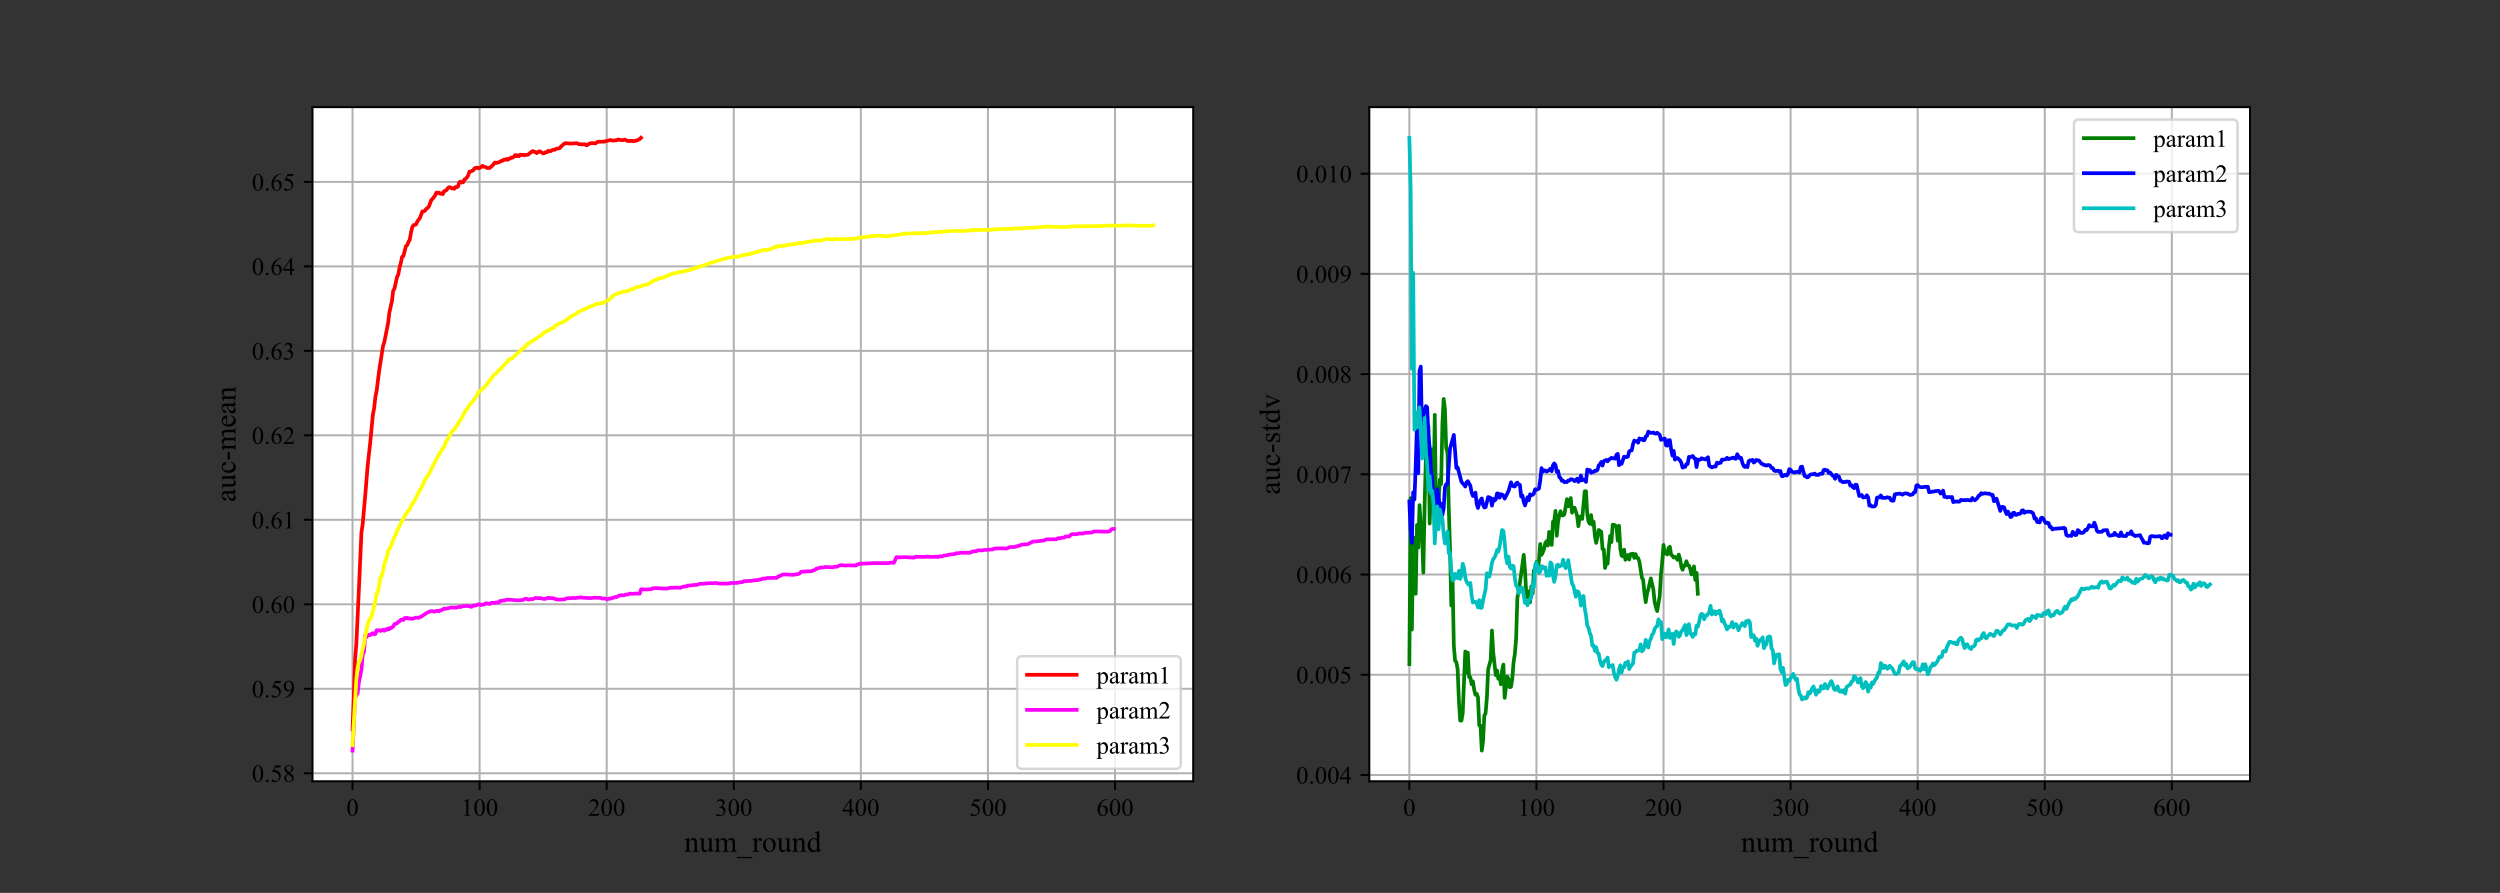 <?xml version="1.0" encoding="utf-8" standalone="no"?>
<!DOCTYPE svg PUBLIC "-//W3C//DTD SVG 1.1//EN"
  "http://www.w3.org/Graphics/SVG/1.1/DTD/svg11.dtd">
<!-- Created with matplotlib (https://matplotlib.org/) -->
<svg height="360pt" version="1.1" viewBox="0 0 1008 360" width="1008pt" xmlns="http://www.w3.org/2000/svg" xmlns:xlink="http://www.w3.org/1999/xlink">
 <rect x="0" y="0" width="1008" height="360" fill="#333333" stroke="none"/>
 <defs>
  <style type="text/css">*{stroke-linecap:butt;stroke-linejoin:round;}</style>
 </defs>
 <g id="figure_1">
  <g id="patch_1">
   <path d="M 0 360 
L 1008 360 
L 1008 0 
L 0 0 
z
" style="fill:none;"/>
  </g>
  <g id="axes_1">
   <g id="patch_2">
    <path d="M 126 315 
L 481.091 315 
L 481.091 43.2 
L 126 43.2 
z
" style="fill:#ffffff;"/>
   </g>
   <g id="matplotlib.axis_1">
    <g id="xtick_1">
     <g id="line2d_1">
      <path clip-path="url(#pf8c48e8530)" d="M 142.14 315 
L 142.14 43.2 
" style="fill:none;stroke:#b0b0b0;stroke-linecap:square;stroke-width:0.8;"/>
     </g>
     <g id="line2d_2">
      <defs>
       <path d="M 0 0 
L 0 3.5 
" id="m3c1b83e03d" style="stroke:#000000;stroke-width:0.8;"/>
      </defs>
      <g>
       <use style="stroke:#000000;stroke-width:0.8;" x="142.14" xlink:href="#m3c1b83e03d" y="315"/>
      </g>
     </g>
     <g id="text_1">
      <!-- 0 -->
      <g transform="translate(139.64 328.944)scale(0.1 -0.1)">
       <defs>
        <path d="M 3.609 32.719 
Q 3.609 44.047 7.031 52.219 
Q 10.453 60.406 16.109 64.406 
Q 20.516 67.578 25.203 67.578 
Q 32.812 67.578 38.875 59.812 
Q 46.438 50.203 46.438 33.734 
Q 46.438 22.219 43.109 14.156 
Q 39.797 6.109 34.641 2.469 
Q 29.5 -1.172 24.703 -1.172 
Q 15.234 -1.172 8.938 10.016 
Q 3.609 19.438 3.609 32.719 
z
M 13.188 31.5 
Q 13.188 17.828 16.547 9.188 
Q 19.344 1.906 24.859 1.906 
Q 27.484 1.906 30.312 4.266 
Q 33.156 6.641 34.625 12.203 
Q 36.859 20.609 36.859 35.891 
Q 36.859 47.219 34.516 54.781 
Q 32.766 60.406 29.984 62.75 
Q 27.984 64.359 25.141 64.359 
Q 21.828 64.359 19.234 61.375 
Q 15.719 57.328 14.453 48.625 
Q 13.188 39.938 13.188 31.5 
z
" id="TimesNewRomanPSMT-48"/>
       </defs>
       <use xlink:href="#TimesNewRomanPSMT-48"/>
      </g>
     </g>
    </g>
    <g id="xtick_2">
     <g id="line2d_3">
      <path clip-path="url(#pf8c48e8530)" d="M 193.38 315 
L 193.38 43.2 
" style="fill:none;stroke:#b0b0b0;stroke-linecap:square;stroke-width:0.8;"/>
     </g>
     <g id="line2d_4">
      <g>
       <use style="stroke:#000000;stroke-width:0.8;" x="193.38" xlink:href="#m3c1b83e03d" y="315"/>
      </g>
     </g>
     <g id="text_2">
      <!-- 100 -->
      <g transform="translate(185.88 328.944)scale(0.1 -0.1)">
       <defs>
        <path d="M 11.719 59.719 
L 27.828 67.578 
L 29.438 67.578 
L 29.438 11.672 
Q 29.438 6.109 29.906 4.734 
Q 30.375 3.375 31.828 2.641 
Q 33.297 1.906 37.797 1.812 
L 37.797 0 
L 12.891 0 
L 12.891 1.812 
Q 17.578 1.906 18.938 2.609 
Q 20.312 3.328 20.844 4.516 
Q 21.391 5.719 21.391 11.672 
L 21.391 47.406 
Q 21.391 54.641 20.906 56.688 
Q 20.562 58.25 19.656 58.984 
Q 18.75 59.719 17.484 59.719 
Q 15.672 59.719 12.453 58.203 
z
" id="TimesNewRomanPSMT-49"/>
       </defs>
       <use xlink:href="#TimesNewRomanPSMT-49"/>
       <use x="50" xlink:href="#TimesNewRomanPSMT-48"/>
       <use x="100" xlink:href="#TimesNewRomanPSMT-48"/>
      </g>
     </g>
    </g>
    <g id="xtick_3">
     <g id="line2d_5">
      <path clip-path="url(#pf8c48e8530)" d="M 244.62 315 
L 244.62 43.2 
" style="fill:none;stroke:#b0b0b0;stroke-linecap:square;stroke-width:0.8;"/>
     </g>
     <g id="line2d_6">
      <g>
       <use style="stroke:#000000;stroke-width:0.8;" x="244.62" xlink:href="#m3c1b83e03d" y="315"/>
      </g>
     </g>
     <g id="text_3">
      <!-- 200 -->
      <g transform="translate(237.12 328.944)scale(0.1 -0.1)">
       <defs>
        <path d="M 45.844 12.75 
L 41.219 0 
L 2.156 0 
L 2.156 1.812 
Q 19.391 17.531 26.422 27.484 
Q 33.453 37.453 33.453 45.703 
Q 33.453 52 29.594 56.047 
Q 25.734 60.109 20.359 60.109 
Q 15.484 60.109 11.594 57.25 
Q 7.719 54.391 5.859 48.875 
L 4.047 48.875 
Q 5.281 57.906 10.328 62.734 
Q 15.375 67.578 22.953 67.578 
Q 31 67.578 36.391 62.406 
Q 41.797 57.234 41.797 50.203 
Q 41.797 45.172 39.453 40.141 
Q 35.844 32.234 27.734 23.391 
Q 15.578 10.109 12.547 7.375 
L 29.828 7.375 
Q 35.109 7.375 37.234 7.766 
Q 39.359 8.156 41.062 9.344 
Q 42.781 10.547 44.047 12.75 
z
" id="TimesNewRomanPSMT-50"/>
       </defs>
       <use xlink:href="#TimesNewRomanPSMT-50"/>
       <use x="50" xlink:href="#TimesNewRomanPSMT-48"/>
       <use x="100" xlink:href="#TimesNewRomanPSMT-48"/>
      </g>
     </g>
    </g>
    <g id="xtick_4">
     <g id="line2d_7">
      <path clip-path="url(#pf8c48e8530)" d="M 295.86 315 
L 295.86 43.2 
" style="fill:none;stroke:#b0b0b0;stroke-linecap:square;stroke-width:0.8;"/>
     </g>
     <g id="line2d_8">
      <g>
       <use style="stroke:#000000;stroke-width:0.8;" x="295.86" xlink:href="#m3c1b83e03d" y="315"/>
      </g>
     </g>
     <g id="text_4">
      <!-- 300 -->
      <g transform="translate(288.36 328.944)scale(0.1 -0.1)">
       <defs>
        <path d="M 5.078 53.609 
Q 7.906 60.297 12.219 63.938 
Q 16.547 67.578 23 67.578 
Q 30.953 67.578 35.203 62.406 
Q 38.422 58.547 38.422 54.156 
Q 38.422 46.922 29.344 39.203 
Q 35.453 36.812 38.578 32.375 
Q 41.703 27.938 41.703 21.922 
Q 41.703 13.328 36.234 7.031 
Q 29.109 -1.172 15.578 -1.172 
Q 8.891 -1.172 6.469 0.484 
Q 4.047 2.156 4.047 4.047 
Q 4.047 5.469 5.188 6.547 
Q 6.344 7.625 7.953 7.625 
Q 9.188 7.625 10.453 7.234 
Q 11.281 6.984 14.203 5.438 
Q 17.141 3.906 18.266 3.609 
Q 20.062 3.078 22.125 3.078 
Q 27.094 3.078 30.781 6.938 
Q 34.469 10.797 34.469 16.062 
Q 34.469 19.922 32.766 23.578 
Q 31.5 26.312 29.984 27.734 
Q 27.875 29.688 24.219 31.266 
Q 20.562 32.859 16.75 32.859 
L 15.188 32.859 
L 15.188 34.328 
Q 19.047 34.812 22.922 37.109 
Q 26.812 39.406 28.562 42.625 
Q 30.328 45.844 30.328 49.703 
Q 30.328 54.734 27.172 57.828 
Q 24.031 60.938 19.344 60.938 
Q 11.766 60.938 6.688 52.828 
z
" id="TimesNewRomanPSMT-51"/>
       </defs>
       <use xlink:href="#TimesNewRomanPSMT-51"/>
       <use x="50" xlink:href="#TimesNewRomanPSMT-48"/>
       <use x="100" xlink:href="#TimesNewRomanPSMT-48"/>
      </g>
     </g>
    </g>
    <g id="xtick_5">
     <g id="line2d_9">
      <path clip-path="url(#pf8c48e8530)" d="M 347.099 315 
L 347.099 43.2 
" style="fill:none;stroke:#b0b0b0;stroke-linecap:square;stroke-width:0.8;"/>
     </g>
     <g id="line2d_10">
      <g>
       <use style="stroke:#000000;stroke-width:0.8;" x="347.099" xlink:href="#m3c1b83e03d" y="315"/>
      </g>
     </g>
     <g id="text_5">
      <!-- 400 -->
      <g transform="translate(339.599 328.944)scale(0.1 -0.1)">
       <defs>
        <path d="M 46.531 24.422 
L 46.531 17.484 
L 37.641 17.484 
L 37.641 0 
L 29.594 0 
L 29.594 17.484 
L 1.562 17.484 
L 1.562 23.734 
L 32.281 67.578 
L 37.641 67.578 
L 37.641 24.422 
z
M 29.594 24.422 
L 29.594 57.281 
L 6.344 24.422 
z
" id="TimesNewRomanPSMT-52"/>
       </defs>
       <use xlink:href="#TimesNewRomanPSMT-52"/>
       <use x="50" xlink:href="#TimesNewRomanPSMT-48"/>
       <use x="100" xlink:href="#TimesNewRomanPSMT-48"/>
      </g>
     </g>
    </g>
    <g id="xtick_6">
     <g id="line2d_11">
      <path clip-path="url(#pf8c48e8530)" d="M 398.339 315 
L 398.339 43.2 
" style="fill:none;stroke:#b0b0b0;stroke-linecap:square;stroke-width:0.8;"/>
     </g>
     <g id="line2d_12">
      <g>
       <use style="stroke:#000000;stroke-width:0.8;" x="398.339" xlink:href="#m3c1b83e03d" y="315"/>
      </g>
     </g>
     <g id="text_6">
      <!-- 500 -->
      <g transform="translate(390.839 328.944)scale(0.1 -0.1)">
       <defs>
        <path d="M 43.406 66.219 
L 39.594 57.906 
L 19.672 57.906 
L 15.328 49.031 
Q 28.266 47.125 35.844 39.406 
Q 42.328 32.766 42.328 23.781 
Q 42.328 18.562 40.203 14.109 
Q 38.094 9.672 34.859 6.547 
Q 31.641 3.422 27.688 1.516 
Q 22.078 -1.172 16.156 -1.172 
Q 10.203 -1.172 7.484 0.844 
Q 4.781 2.875 4.781 5.328 
Q 4.781 6.688 5.906 7.734 
Q 7.031 8.797 8.734 8.797 
Q 10.016 8.797 10.969 8.406 
Q 11.922 8.016 14.203 6.391 
Q 17.875 3.859 21.625 3.859 
Q 27.344 3.859 31.656 8.172 
Q 35.984 12.5 35.984 18.703 
Q 35.984 24.703 32.125 29.906 
Q 28.266 35.109 21.484 37.938 
Q 16.156 40.141 6.984 40.484 
L 19.672 66.219 
z
" id="TimesNewRomanPSMT-53"/>
       </defs>
       <use xlink:href="#TimesNewRomanPSMT-53"/>
       <use x="50" xlink:href="#TimesNewRomanPSMT-48"/>
       <use x="100" xlink:href="#TimesNewRomanPSMT-48"/>
      </g>
     </g>
    </g>
    <g id="xtick_7">
     <g id="line2d_13">
      <path clip-path="url(#pf8c48e8530)" d="M 449.579 315 
L 449.579 43.2 
" style="fill:none;stroke:#b0b0b0;stroke-linecap:square;stroke-width:0.8;"/>
     </g>
     <g id="line2d_14">
      <g>
       <use style="stroke:#000000;stroke-width:0.8;" x="449.579" xlink:href="#m3c1b83e03d" y="315"/>
      </g>
     </g>
     <g id="text_7">
      <!-- 600 -->
      <g transform="translate(442.079 328.944)scale(0.1 -0.1)">
       <defs>
        <path d="M 44.828 67.578 
L 44.828 65.766 
Q 38.375 65.141 34.297 63.203 
Q 30.219 61.281 26.234 57.328 
Q 22.266 53.375 19.656 48.516 
Q 17.047 43.656 15.281 36.969 
Q 22.312 41.797 29.391 41.797 
Q 36.188 41.797 41.156 36.328 
Q 46.141 30.859 46.141 22.266 
Q 46.141 13.969 41.109 7.125 
Q 35.062 -1.172 25.094 -1.172 
Q 18.312 -1.172 13.578 3.328 
Q 4.297 12.062 4.297 25.984 
Q 4.297 34.859 7.859 42.859 
Q 11.422 50.875 18.031 57.078 
Q 24.656 63.281 30.703 65.422 
Q 36.766 67.578 42 67.578 
z
M 14.453 33.406 
Q 13.578 26.812 13.578 22.75 
Q 13.578 18.062 15.312 12.562 
Q 17.047 7.078 20.453 3.859 
Q 22.953 1.562 26.516 1.562 
Q 30.766 1.562 34.109 5.562 
Q 37.453 9.578 37.453 17 
Q 37.453 25.344 34.125 31.438 
Q 30.812 37.547 24.703 37.547 
Q 22.859 37.547 20.734 36.766 
Q 18.609 35.984 14.453 33.406 
z
" id="TimesNewRomanPSMT-54"/>
       </defs>
       <use xlink:href="#TimesNewRomanPSMT-54"/>
       <use x="50" xlink:href="#TimesNewRomanPSMT-48"/>
       <use x="100" xlink:href="#TimesNewRomanPSMT-48"/>
      </g>
     </g>
    </g>
    <g id="text_8">
     <!-- num_round -->
     <g transform="translate(275.881 343.415)scale(0.12 -0.12)">
      <defs>
       <path d="M 16.156 36.578 
Q 24.031 46.047 31.156 46.047 
Q 34.812 46.047 37.453 44.219 
Q 40.094 42.391 41.656 38.188 
Q 42.719 35.25 42.719 29.203 
L 42.719 10.109 
Q 42.719 5.859 43.406 4.344 
Q 43.953 3.125 45.141 2.438 
Q 46.344 1.766 49.562 1.766 
L 49.562 0 
L 27.438 0 
L 27.438 1.766 
L 28.375 1.766 
Q 31.5 1.766 32.734 2.703 
Q 33.984 3.656 34.469 5.516 
Q 34.672 6.25 34.672 10.109 
L 34.672 28.422 
Q 34.672 34.516 33.078 37.281 
Q 31.5 40.047 27.734 40.047 
Q 21.922 40.047 16.156 33.688 
L 16.156 10.109 
Q 16.156 5.562 16.703 4.5 
Q 17.391 3.078 18.578 2.422 
Q 19.781 1.766 23.438 1.766 
L 23.438 0 
L 1.312 0 
L 1.312 1.766 
L 2.297 1.766 
Q 5.719 1.766 6.906 3.484 
Q 8.109 5.219 8.109 10.109 
L 8.109 26.703 
Q 8.109 34.766 7.734 36.516 
Q 7.375 38.281 6.609 38.906 
Q 5.859 39.547 4.594 39.547 
Q 3.219 39.547 1.312 38.812 
L 0.594 40.578 
L 14.062 46.047 
L 16.156 46.047 
z
" id="TimesNewRomanPSMT-110"/>
       <path d="M 42.328 44.734 
L 42.328 17.625 
Q 42.328 9.859 42.688 8.125 
Q 43.062 6.391 43.859 5.703 
Q 44.672 5.031 45.75 5.031 
Q 47.266 5.031 49.172 5.859 
L 49.859 4.156 
L 36.469 -1.375 
L 34.281 -1.375 
L 34.281 8.109 
Q 28.516 1.859 25.484 0.234 
Q 22.469 -1.375 19.094 -1.375 
Q 15.328 -1.375 12.562 0.797 
Q 9.812 2.984 8.734 6.391 
Q 7.672 9.812 7.672 16.062 
L 7.672 36.031 
Q 7.672 39.203 6.984 40.422 
Q 6.297 41.656 4.953 42.312 
Q 3.609 42.969 0.094 42.922 
L 0.094 44.734 
L 15.766 44.734 
L 15.766 14.797 
Q 15.766 8.547 17.938 6.594 
Q 20.125 4.641 23.188 4.641 
Q 25.297 4.641 27.953 5.953 
Q 30.609 7.281 34.281 10.984 
L 34.281 36.328 
Q 34.281 40.141 32.891 41.484 
Q 31.5 42.828 27.094 42.922 
L 27.094 44.734 
z
" id="TimesNewRomanPSMT-117"/>
       <path d="M 16.406 36.531 
Q 21.297 41.406 22.172 42.141 
Q 24.359 44 26.891 45.016 
Q 29.438 46.047 31.938 46.047 
Q 36.141 46.047 39.156 43.594 
Q 42.188 41.156 43.219 36.531 
Q 48.25 42.391 51.703 44.219 
Q 55.172 46.047 58.844 46.047 
Q 62.406 46.047 65.156 44.219 
Q 67.922 42.391 69.531 38.234 
Q 70.609 35.406 70.609 29.344 
L 70.609 10.109 
Q 70.609 5.906 71.234 4.344 
Q 71.734 3.266 73.047 2.516 
Q 74.359 1.766 77.344 1.766 
L 77.344 0 
L 55.281 0 
L 55.281 1.766 
L 56.203 1.766 
Q 59.078 1.766 60.688 2.875 
Q 61.812 3.656 62.312 5.375 
Q 62.5 6.203 62.5 10.109 
L 62.5 29.344 
Q 62.5 34.812 61.188 37.062 
Q 59.281 40.188 55.078 40.188 
Q 52.484 40.188 49.875 38.891 
Q 47.266 37.594 43.562 34.078 
L 43.453 33.547 
L 43.562 31.453 
L 43.562 10.109 
Q 43.562 5.516 44.062 4.391 
Q 44.578 3.266 45.984 2.516 
Q 47.406 1.766 50.828 1.766 
L 50.828 0 
L 28.219 0 
L 28.219 1.766 
Q 31.938 1.766 33.328 2.641 
Q 34.719 3.516 35.25 5.281 
Q 35.5 6.109 35.5 10.109 
L 35.5 29.344 
Q 35.5 34.812 33.891 37.203 
Q 31.734 40.328 27.875 40.328 
Q 25.25 40.328 22.656 38.922 
Q 18.609 36.766 16.406 34.078 
L 16.406 10.109 
Q 16.406 5.719 17.016 4.391 
Q 17.625 3.078 18.812 2.422 
Q 20.016 1.766 23.688 1.766 
L 23.688 0 
L 1.562 0 
L 1.562 1.766 
Q 4.641 1.766 5.859 2.422 
Q 7.078 3.078 7.703 4.516 
Q 8.344 5.953 8.344 10.109 
L 8.344 27.203 
Q 8.344 34.578 7.906 36.719 
Q 7.562 38.328 6.828 38.938 
Q 6.109 39.547 4.828 39.547 
Q 3.469 39.547 1.562 38.812 
L 0.828 40.578 
L 14.312 46.047 
L 16.406 46.047 
z
" id="TimesNewRomanPSMT-109"/>
       <path d="M 50.875 -21.578 
L -0.828 -21.578 
L -0.828 -17.484 
L 50.875 -17.484 
z
" id="TimesNewRomanPSMT-95"/>
       <path d="M 16.219 46.047 
L 16.219 35.984 
Q 21.828 46.047 27.734 46.047 
Q 30.422 46.047 32.172 44.406 
Q 33.938 42.781 33.938 40.625 
Q 33.938 38.719 32.656 37.391 
Q 31.391 36.078 29.641 36.078 
Q 27.938 36.078 25.812 37.766 
Q 23.688 39.453 22.656 39.453 
Q 21.781 39.453 20.75 38.484 
Q 18.562 36.469 16.219 31.891 
L 16.219 10.453 
Q 16.219 6.734 17.141 4.828 
Q 17.781 3.516 19.391 2.641 
Q 21 1.766 24.031 1.766 
L 24.031 0 
L 1.125 0 
L 1.125 1.766 
Q 4.547 1.766 6.203 2.828 
Q 7.422 3.609 7.906 5.328 
Q 8.156 6.156 8.156 10.062 
L 8.156 27.391 
Q 8.156 35.203 7.828 36.688 
Q 7.516 38.188 6.656 38.859 
Q 5.812 39.547 4.547 39.547 
Q 3.031 39.547 1.125 38.812 
L 0.641 40.578 
L 14.156 46.047 
z
" id="TimesNewRomanPSMT-114"/>
       <path d="M 25 46.047 
Q 35.156 46.047 41.312 38.328 
Q 46.531 31.734 46.531 23.188 
Q 46.531 17.188 43.641 11.031 
Q 40.766 4.891 35.719 1.75 
Q 30.672 -1.375 24.469 -1.375 
Q 14.359 -1.375 8.406 6.688 
Q 3.375 13.484 3.375 21.922 
Q 3.375 28.078 6.422 34.156 
Q 9.469 40.234 14.453 43.141 
Q 19.438 46.047 25 46.047 
z
M 23.484 42.875 
Q 20.906 42.875 18.281 41.328 
Q 15.672 39.797 14.062 35.938 
Q 12.453 32.078 12.453 26.031 
Q 12.453 16.266 16.328 9.172 
Q 20.219 2.094 26.562 2.094 
Q 31.297 2.094 34.375 6 
Q 37.453 9.906 37.453 19.438 
Q 37.453 31.344 32.328 38.188 
Q 28.859 42.875 23.484 42.875 
z
" id="TimesNewRomanPSMT-111"/>
       <path d="M 34.719 5.031 
Q 31.453 1.609 28.328 0.109 
Q 25.203 -1.375 21.578 -1.375 
Q 14.266 -1.375 8.797 4.75 
Q 3.328 10.891 3.328 20.516 
Q 3.328 30.125 9.375 38.109 
Q 15.438 46.094 24.953 46.094 
Q 30.859 46.094 34.719 42.328 
L 34.719 50.594 
Q 34.719 58.25 34.344 60 
Q 33.984 61.766 33.203 62.391 
Q 32.422 63.031 31.25 63.031 
Q 29.984 63.031 27.875 62.25 
L 27.25 63.969 
L 40.578 69.438 
L 42.781 69.438 
L 42.781 17.719 
Q 42.781 9.859 43.141 8.125 
Q 43.5 6.391 44.312 5.703 
Q 45.125 5.031 46.188 5.031 
Q 47.516 5.031 49.703 5.859 
L 50.25 4.156 
L 36.969 -1.375 
L 34.719 -1.375 
z
M 34.719 8.453 
L 34.719 31.5 
Q 34.422 34.812 32.953 37.547 
Q 31.5 40.281 29.078 41.672 
Q 26.656 43.062 24.359 43.062 
Q 20.062 43.062 16.703 39.203 
Q 12.25 34.125 12.25 24.359 
Q 12.25 14.5 16.547 9.25 
Q 20.844 4 26.125 4 
Q 30.562 4 34.719 8.453 
z
" id="TimesNewRomanPSMT-100"/>
      </defs>
      <use xlink:href="#TimesNewRomanPSMT-110"/>
      <use x="50" xlink:href="#TimesNewRomanPSMT-117"/>
      <use x="100" xlink:href="#TimesNewRomanPSMT-109"/>
      <use x="177.783" xlink:href="#TimesNewRomanPSMT-95"/>
      <use x="227.783" xlink:href="#TimesNewRomanPSMT-114"/>
      <use x="261.084" xlink:href="#TimesNewRomanPSMT-111"/>
      <use x="311.084" xlink:href="#TimesNewRomanPSMT-117"/>
      <use x="361.084" xlink:href="#TimesNewRomanPSMT-110"/>
      <use x="411.084" xlink:href="#TimesNewRomanPSMT-100"/>
     </g>
    </g>
   </g>
   <g id="matplotlib.axis_2">
    <g id="ytick_1">
     <g id="line2d_15">
      <path clip-path="url(#pf8c48e8530)" d="M 126 311.776 
L 481.091 311.776 
" style="fill:none;stroke:#b0b0b0;stroke-linecap:square;stroke-width:0.8;"/>
     </g>
     <g id="line2d_16">
      <defs>
       <path d="M 0 0 
L -3.5 0 
" id="m02f50a7bcb" style="stroke:#000000;stroke-width:0.8;"/>
      </defs>
      <g>
       <use style="stroke:#000000;stroke-width:0.8;" x="126" xlink:href="#m02f50a7bcb" y="311.776"/>
      </g>
     </g>
     <g id="text_9">
      <!-- 0.58 -->
      <g transform="translate(101.5 315.247)scale(0.1 -0.1)">
       <defs>
        <path d="M 12.5 9.469 
Q 14.797 9.469 16.359 7.875 
Q 17.922 6.297 17.922 4.047 
Q 17.922 1.812 16.328 0.219 
Q 14.75 -1.375 12.5 -1.375 
Q 10.25 -1.375 8.656 0.219 
Q 7.078 1.812 7.078 4.047 
Q 7.078 6.344 8.656 7.906 
Q 10.25 9.469 12.5 9.469 
z
" id="TimesNewRomanPSMT-46"/>
        <path d="M 19.188 33.344 
Q 11.328 39.797 9.047 43.703 
Q 6.781 47.609 6.781 51.812 
Q 6.781 58.25 11.766 62.906 
Q 16.75 67.578 25 67.578 
Q 33.016 67.578 37.891 63.234 
Q 42.781 58.891 42.781 53.328 
Q 42.781 49.609 40.141 45.75 
Q 37.5 41.891 29.156 36.672 
Q 37.75 30.031 40.531 26.219 
Q 44.234 21.234 44.234 15.719 
Q 44.234 8.734 38.906 3.781 
Q 33.594 -1.172 24.953 -1.172 
Q 15.531 -1.172 10.25 4.734 
Q 6.062 9.469 6.062 15.094 
Q 6.062 19.484 9.016 23.797 
Q 11.969 28.125 19.188 33.344 
z
M 26.859 38.578 
Q 32.719 43.844 34.281 46.891 
Q 35.844 49.953 35.844 53.812 
Q 35.844 58.938 32.953 61.844 
Q 30.078 64.75 25.094 64.75 
Q 20.125 64.75 17 61.859 
Q 13.875 58.984 13.875 55.125 
Q 13.875 52.594 15.156 50.047 
Q 16.453 47.516 18.844 45.219 
z
M 21.484 31.5 
Q 17.438 28.078 15.484 24.047 
Q 13.531 20.016 13.531 15.328 
Q 13.531 9.031 16.969 5.25 
Q 20.406 1.469 25.734 1.469 
Q 31 1.469 34.172 4.438 
Q 37.359 7.422 37.359 11.672 
Q 37.359 15.188 35.5 17.969 
Q 32.031 23.141 21.484 31.5 
z
" id="TimesNewRomanPSMT-56"/>
       </defs>
       <use xlink:href="#TimesNewRomanPSMT-48"/>
       <use x="50" xlink:href="#TimesNewRomanPSMT-46"/>
       <use x="75" xlink:href="#TimesNewRomanPSMT-53"/>
       <use x="125" xlink:href="#TimesNewRomanPSMT-56"/>
      </g>
     </g>
    </g>
    <g id="ytick_2">
     <g id="line2d_17">
      <path clip-path="url(#pf8c48e8530)" d="M 126 277.713 
L 481.091 277.713 
" style="fill:none;stroke:#b0b0b0;stroke-linecap:square;stroke-width:0.8;"/>
     </g>
     <g id="line2d_18">
      <g>
       <use style="stroke:#000000;stroke-width:0.8;" x="126" xlink:href="#m02f50a7bcb" y="277.713"/>
      </g>
     </g>
     <g id="text_10">
      <!-- 0.59 -->
      <g transform="translate(101.5 281.185)scale(0.1 -0.1)">
       <defs>
        <path d="M 5.281 -1.375 
L 5.281 0.438 
Q 11.625 0.531 17.094 3.391 
Q 22.562 6.25 27.656 13.375 
Q 32.766 20.516 34.766 29.047 
Q 27.094 24.125 20.906 24.125 
Q 13.922 24.125 8.938 29.516 
Q 3.953 34.906 3.953 43.844 
Q 3.953 52.547 8.938 59.328 
Q 14.938 67.578 24.609 67.578 
Q 32.766 67.578 38.578 60.844 
Q 45.703 52.484 45.703 40.234 
Q 45.703 29.203 40.281 19.656 
Q 34.859 10.109 25.203 3.812 
Q 17.328 -1.375 8.062 -1.375 
z
M 35.547 32.672 
Q 36.422 39.016 36.422 42.828 
Q 36.422 47.562 34.812 53.047 
Q 33.203 58.547 30.25 61.469 
Q 27.297 64.406 23.531 64.406 
Q 19.188 64.406 15.906 60.5 
Q 12.641 56.594 12.641 48.875 
Q 12.641 38.578 17 32.766 
Q 20.172 28.562 24.812 28.562 
Q 27.047 28.562 30.125 29.641 
Q 33.203 30.719 35.547 32.672 
z
" id="TimesNewRomanPSMT-57"/>
       </defs>
       <use xlink:href="#TimesNewRomanPSMT-48"/>
       <use x="50" xlink:href="#TimesNewRomanPSMT-46"/>
       <use x="75" xlink:href="#TimesNewRomanPSMT-53"/>
       <use x="125" xlink:href="#TimesNewRomanPSMT-57"/>
      </g>
     </g>
    </g>
    <g id="ytick_3">
     <g id="line2d_19">
      <path clip-path="url(#pf8c48e8530)" d="M 126 243.651 
L 481.091 243.651 
" style="fill:none;stroke:#b0b0b0;stroke-linecap:square;stroke-width:0.8;"/>
     </g>
     <g id="line2d_20">
      <g>
       <use style="stroke:#000000;stroke-width:0.8;" x="126" xlink:href="#m02f50a7bcb" y="243.651"/>
      </g>
     </g>
     <g id="text_11">
      <!-- 0.60 -->
      <g transform="translate(101.5 247.123)scale(0.1 -0.1)">
       <use xlink:href="#TimesNewRomanPSMT-48"/>
       <use x="50" xlink:href="#TimesNewRomanPSMT-46"/>
       <use x="75" xlink:href="#TimesNewRomanPSMT-54"/>
       <use x="125" xlink:href="#TimesNewRomanPSMT-48"/>
      </g>
     </g>
    </g>
    <g id="ytick_4">
     <g id="line2d_21">
      <path clip-path="url(#pf8c48e8530)" d="M 126 209.589 
L 481.091 209.589 
" style="fill:none;stroke:#b0b0b0;stroke-linecap:square;stroke-width:0.8;"/>
     </g>
     <g id="line2d_22">
      <g>
       <use style="stroke:#000000;stroke-width:0.8;" x="126" xlink:href="#m02f50a7bcb" y="209.589"/>
      </g>
     </g>
     <g id="text_12">
      <!-- 0.61 -->
      <g transform="translate(101.5 213.061)scale(0.1 -0.1)">
       <use xlink:href="#TimesNewRomanPSMT-48"/>
       <use x="50" xlink:href="#TimesNewRomanPSMT-46"/>
       <use x="75" xlink:href="#TimesNewRomanPSMT-54"/>
       <use x="125" xlink:href="#TimesNewRomanPSMT-49"/>
      </g>
     </g>
    </g>
    <g id="ytick_5">
     <g id="line2d_23">
      <path clip-path="url(#pf8c48e8530)" d="M 126 175.527 
L 481.091 175.527 
" style="fill:none;stroke:#b0b0b0;stroke-linecap:square;stroke-width:0.8;"/>
     </g>
     <g id="line2d_24">
      <g>
       <use style="stroke:#000000;stroke-width:0.8;" x="126" xlink:href="#m02f50a7bcb" y="175.527"/>
      </g>
     </g>
     <g id="text_13">
      <!-- 0.62 -->
      <g transform="translate(101.5 178.999)scale(0.1 -0.1)">
       <use xlink:href="#TimesNewRomanPSMT-48"/>
       <use x="50" xlink:href="#TimesNewRomanPSMT-46"/>
       <use x="75" xlink:href="#TimesNewRomanPSMT-54"/>
       <use x="125" xlink:href="#TimesNewRomanPSMT-50"/>
      </g>
     </g>
    </g>
    <g id="ytick_6">
     <g id="line2d_25">
      <path clip-path="url(#pf8c48e8530)" d="M 126 141.465 
L 481.091 141.465 
" style="fill:none;stroke:#b0b0b0;stroke-linecap:square;stroke-width:0.8;"/>
     </g>
     <g id="line2d_26">
      <g>
       <use style="stroke:#000000;stroke-width:0.8;" x="126" xlink:href="#m02f50a7bcb" y="141.465"/>
      </g>
     </g>
     <g id="text_14">
      <!-- 0.63 -->
      <g transform="translate(101.5 144.937)scale(0.1 -0.1)">
       <use xlink:href="#TimesNewRomanPSMT-48"/>
       <use x="50" xlink:href="#TimesNewRomanPSMT-46"/>
       <use x="75" xlink:href="#TimesNewRomanPSMT-54"/>
       <use x="125" xlink:href="#TimesNewRomanPSMT-51"/>
      </g>
     </g>
    </g>
    <g id="ytick_7">
     <g id="line2d_27">
      <path clip-path="url(#pf8c48e8530)" d="M 126 107.403 
L 481.091 107.403 
" style="fill:none;stroke:#b0b0b0;stroke-linecap:square;stroke-width:0.8;"/>
     </g>
     <g id="line2d_28">
      <g>
       <use style="stroke:#000000;stroke-width:0.8;" x="126" xlink:href="#m02f50a7bcb" y="107.403"/>
      </g>
     </g>
     <g id="text_15">
      <!-- 0.64 -->
      <g transform="translate(101.5 110.875)scale(0.1 -0.1)">
       <use xlink:href="#TimesNewRomanPSMT-48"/>
       <use x="50" xlink:href="#TimesNewRomanPSMT-46"/>
       <use x="75" xlink:href="#TimesNewRomanPSMT-54"/>
       <use x="125" xlink:href="#TimesNewRomanPSMT-52"/>
      </g>
     </g>
    </g>
    <g id="ytick_8">
     <g id="line2d_29">
      <path clip-path="url(#pf8c48e8530)" d="M 126 73.341 
L 481.091 73.341 
" style="fill:none;stroke:#b0b0b0;stroke-linecap:square;stroke-width:0.8;"/>
     </g>
     <g id="line2d_30">
      <g>
       <use style="stroke:#000000;stroke-width:0.8;" x="126" xlink:href="#m02f50a7bcb" y="73.341"/>
      </g>
     </g>
     <g id="text_16">
      <!-- 0.65 -->
      <g transform="translate(101.5 76.813)scale(0.1 -0.1)">
       <use xlink:href="#TimesNewRomanPSMT-48"/>
       <use x="50" xlink:href="#TimesNewRomanPSMT-46"/>
       <use x="75" xlink:href="#TimesNewRomanPSMT-54"/>
       <use x="125" xlink:href="#TimesNewRomanPSMT-53"/>
      </g>
     </g>
    </g>
    <g id="text_17">
     <!-- auc-mean -->
     <g transform="translate(94.933 202.418)rotate(-90)scale(0.12 -0.12)">
      <defs>
       <path d="M 28.469 6.453 
Q 21.578 1.125 19.828 0.297 
Q 17.188 -0.922 14.203 -0.922 
Q 9.578 -0.922 6.562 2.25 
Q 3.562 5.422 3.562 10.594 
Q 3.562 13.875 5.031 16.266 
Q 7.031 19.578 11.984 22.5 
Q 16.938 25.438 28.469 29.641 
L 28.469 31.391 
Q 28.469 38.094 26.344 40.578 
Q 24.219 43.062 20.172 43.062 
Q 17.094 43.062 15.281 41.406 
Q 13.422 39.75 13.422 37.594 
L 13.531 34.766 
Q 13.531 32.516 12.375 31.297 
Q 11.234 30.078 9.375 30.078 
Q 7.562 30.078 6.422 31.344 
Q 5.281 32.625 5.281 34.812 
Q 5.281 39.016 9.578 42.531 
Q 13.875 46.047 21.625 46.047 
Q 27.594 46.047 31.391 44.047 
Q 34.281 42.531 35.641 39.312 
Q 36.531 37.203 36.531 30.719 
L 36.531 15.531 
Q 36.531 9.125 36.766 7.688 
Q 37.016 6.25 37.578 5.766 
Q 38.141 5.281 38.875 5.281 
Q 39.656 5.281 40.234 5.609 
Q 41.266 6.25 44.188 9.188 
L 44.188 6.453 
Q 38.719 -0.875 33.734 -0.875 
Q 31.344 -0.875 29.922 0.781 
Q 28.516 2.438 28.469 6.453 
z
M 28.469 9.625 
L 28.469 26.656 
Q 21.094 23.734 18.953 22.516 
Q 15.094 20.359 13.422 18.016 
Q 11.766 15.672 11.766 12.891 
Q 11.766 9.375 13.859 7.047 
Q 15.969 4.734 18.703 4.734 
Q 22.406 4.734 28.469 9.625 
z
" id="TimesNewRomanPSMT-97"/>
       <path d="M 41.109 17 
Q 39.312 8.156 34.031 3.391 
Q 28.766 -1.375 22.359 -1.375 
Q 14.75 -1.375 9.078 5.016 
Q 3.422 11.422 3.422 22.312 
Q 3.422 32.859 9.688 39.453 
Q 15.969 46.047 24.75 46.047 
Q 31.344 46.047 35.594 42.547 
Q 39.844 39.062 39.844 35.297 
Q 39.844 33.453 38.641 32.297 
Q 37.453 31.156 35.297 31.156 
Q 32.422 31.156 30.953 33.016 
Q 30.125 34.031 29.859 36.906 
Q 29.594 39.797 27.875 41.312 
Q 26.172 42.781 23.141 42.781 
Q 18.266 42.781 15.281 39.156 
Q 11.328 34.375 11.328 26.516 
Q 11.328 18.5 15.25 12.375 
Q 19.188 6.25 25.875 6.25 
Q 30.672 6.25 34.469 9.516 
Q 37.156 11.766 39.703 17.672 
z
" id="TimesNewRomanPSMT-99"/>
       <path d="M 4.047 26.125 
L 29.297 26.125 
L 29.297 18.75 
L 4.047 18.75 
z
" id="TimesNewRomanPSMT-45"/>
       <path d="M 10.641 27.875 
Q 10.594 17.922 15.484 12.25 
Q 20.359 6.594 26.953 6.594 
Q 31.344 6.594 34.594 9 
Q 37.844 11.422 40.047 17.281 
L 41.547 16.312 
Q 40.531 9.625 35.594 4.125 
Q 30.672 -1.375 23.25 -1.375 
Q 15.188 -1.375 9.453 4.906 
Q 3.719 11.188 3.719 21.781 
Q 3.719 33.25 9.594 39.672 
Q 15.484 46.094 24.359 46.094 
Q 31.891 46.094 36.719 41.141 
Q 41.547 36.188 41.547 27.875 
z
M 10.641 30.719 
L 31.344 30.719 
Q 31.109 35.016 30.328 36.766 
Q 29.109 39.5 26.688 41.062 
Q 24.266 42.625 21.625 42.625 
Q 17.578 42.625 14.375 39.469 
Q 11.188 36.328 10.641 30.719 
z
" id="TimesNewRomanPSMT-101"/>
      </defs>
      <use xlink:href="#TimesNewRomanPSMT-97"/>
      <use x="44.385" xlink:href="#TimesNewRomanPSMT-117"/>
      <use x="94.385" xlink:href="#TimesNewRomanPSMT-99"/>
      <use x="138.77" xlink:href="#TimesNewRomanPSMT-45"/>
      <use x="172.07" xlink:href="#TimesNewRomanPSMT-109"/>
      <use x="249.854" xlink:href="#TimesNewRomanPSMT-101"/>
      <use x="294.238" xlink:href="#TimesNewRomanPSMT-97"/>
      <use x="338.623" xlink:href="#TimesNewRomanPSMT-110"/>
     </g>
    </g>
   </g>
   <g id="line2d_31">
    <path clip-path="url(#pf8c48e8530)" d="M 142.14 294.054 
L 142.653 281.379 
L 143.165 265.876 
L 143.678 259.618 
L 144.702 237.704 
L 145.727 214.747 
L 146.24 211.296 
L 147.264 199.757 
L 148.289 187.287 
L 149.314 178.128 
L 150.339 167.24 
L 150.851 164.632 
L 151.364 159.987 
L 151.876 157.524 
L 152.901 149.304 
L 154.438 139.482 
L 154.95 137.962 
L 156.488 130.275 
L 157 125.981 
L 158.025 121.441 
L 158.537 117.166 
L 159.05 116.376 
L 160.074 111.728 
L 160.587 110.666 
L 161.099 107.916 
L 161.612 106.03 
L 162.124 103.54 
L 162.636 103.246 
L 163.661 99.271 
L 164.174 98.844 
L 164.686 97.555 
L 165.198 96.715 
L 165.711 93.778 
L 166.223 91.612 
L 166.736 90.773 
L 167.248 90.69 
L 167.76 90.467 
L 168.273 89.269 
L 169.298 87.893 
L 170.322 85.232 
L 170.835 85.212 
L 171.347 84.961 
L 171.86 84.208 
L 172.372 83.863 
L 172.884 83.339 
L 173.909 80.628 
L 174.421 80.178 
L 175.446 78.798 
L 175.959 77.67 
L 176.471 77.858 
L 176.983 77.653 
L 177.496 78.104 
L 178.008 77.959 
L 178.521 78.286 
L 179.033 77.112 
L 179.545 76.949 
L 180.058 76.615 
L 180.57 75.824 
L 181.083 75.476 
L 181.595 75.547 
L 182.107 75.978 
L 182.62 75.828 
L 183.132 76.135 
L 183.645 75.415 
L 184.157 75.522 
L 184.669 75.176 
L 185.182 73.509 
L 185.694 73.239 
L 186.207 73.597 
L 186.719 73.512 
L 187.231 72.387 
L 187.744 72.12 
L 188.256 71.546 
L 188.769 70.751 
L 189.281 69.219 
L 189.793 69.126 
L 190.818 68.679 
L 191.331 67.866 
L 192.355 67.568 
L 192.868 67.877 
L 193.893 67.491 
L 194.405 66.911 
L 194.917 67.049 
L 195.43 67.329 
L 195.942 67.406 
L 196.455 67.753 
L 197.479 67.694 
L 198.504 66.754 
L 199.017 66.227 
L 199.529 65.524 
L 200.041 65.701 
L 201.066 65.448 
L 201.579 65.244 
L 202.091 64.852 
L 202.603 64.846 
L 203.116 64.353 
L 203.628 64.453 
L 204.14 64.112 
L 204.653 64.455 
L 205.165 63.934 
L 205.678 63.947 
L 206.19 63.524 
L 206.702 63.55 
L 207.215 63.158 
L 207.727 62.493 
L 208.24 63.002 
L 208.752 62.578 
L 209.264 63.004 
L 209.777 62.369 
L 210.289 62.5 
L 210.802 62.391 
L 211.314 62.644 
L 211.826 62.423 
L 212.339 62.462 
L 212.851 62.379 
L 214.388 61.165 
L 214.901 60.906 
L 215.413 61.287 
L 215.926 61.249 
L 216.438 61.741 
L 217.463 60.977 
L 217.975 61.186 
L 219 61.848 
L 219.512 61.755 
L 220.025 61.321 
L 220.537 61.378 
L 221.05 60.797 
L 221.562 61.036 
L 222.074 60.924 
L 222.587 60.57 
L 223.099 60.386 
L 223.612 60.408 
L 224.124 60.075 
L 224.636 59.876 
L 225.149 59.883 
L 225.661 59.748 
L 226.174 59.065 
L 227.711 57.78 
L 228.736 57.739 
L 229.76 57.915 
L 230.273 57.796 
L 230.785 57.891 
L 232.322 57.723 
L 232.835 57.851 
L 233.347 58.157 
L 233.86 58.077 
L 234.372 58.187 
L 235.909 58.178 
L 236.421 58.612 
L 236.934 58.426 
L 237.446 57.983 
L 238.471 57.691 
L 239.496 57.741 
L 240.008 57.847 
L 241.033 57.149 
L 243.595 57.119 
L 246.157 56.428 
L 246.669 56.66 
L 247.694 56.664 
L 248.207 56.545 
L 248.719 56.556 
L 249.231 56.201 
L 249.744 56.4 
L 251.281 56.536 
L 251.793 56.251 
L 252.306 56.449 
L 252.818 56.806 
L 253.843 56.838 
L 254.868 56.76 
L 255.38 56.945 
L 256.917 56.615 
L 257.43 56.26 
L 257.942 56.089 
L 258.455 55.555 
L 258.455 55.555 
" style="fill:none;stroke:#ff0000;stroke-linecap:square;stroke-width:1.5;"/>
   </g>
   <g id="line2d_32">
    <path clip-path="url(#pf8c48e8530)" d="M 142.14 302.645 
L 143.165 281.564 
L 143.678 280.186 
L 144.19 279.624 
L 144.702 275.238 
L 145.727 269.981 
L 146.24 264.018 
L 146.752 262.922 
L 147.264 256.129 
L 147.777 256.903 
L 148.289 256.265 
L 148.802 255.948 
L 149.314 256.069 
L 149.826 255.535 
L 150.339 255.28 
L 150.851 255.779 
L 151.364 255.612 
L 151.876 254.072 
L 152.388 254.326 
L 152.901 254.057 
L 153.413 254.389 
L 153.926 254.222 
L 154.438 253.902 
L 154.95 254.317 
L 155.463 253.742 
L 155.975 253.981 
L 156.488 253.373 
L 157 253.686 
L 157.512 253.127 
L 158.025 253.007 
L 158.537 252.644 
L 159.05 251.643 
L 160.074 251.353 
L 160.587 250.739 
L 161.099 250.559 
L 161.612 249.859 
L 162.124 249.756 
L 162.636 250.008 
L 163.149 249.166 
L 163.661 249.309 
L 164.174 249.067 
L 164.686 249.43 
L 165.198 249.319 
L 166.223 249.526 
L 167.76 248.992 
L 168.785 249.133 
L 169.298 248.788 
L 169.81 248.683 
L 170.835 247.908 
L 171.347 247.646 
L 171.86 247.235 
L 173.397 246.504 
L 174.421 246.426 
L 174.934 246.636 
L 175.446 246.549 
L 175.959 246.298 
L 176.471 246.296 
L 176.983 246.483 
L 177.496 246.098 
L 178.008 246.049 
L 179.033 245.391 
L 179.545 245.481 
L 180.57 245.274 
L 182.107 244.896 
L 182.62 245.002 
L 184.157 244.988 
L 184.669 244.75 
L 185.182 244.674 
L 185.694 244.781 
L 186.207 244.452 
L 188.256 244.301 
L 189.281 244.421 
L 189.793 244.643 
L 190.306 244.622 
L 190.818 244.148 
L 191.843 244.166 
L 192.868 243.667 
L 193.38 243.686 
L 193.893 243.94 
L 194.405 243.769 
L 194.917 243.777 
L 195.43 243.607 
L 195.942 243.223 
L 197.479 243.515 
L 197.992 243.084 
L 199.529 243.077 
L 200.041 242.886 
L 201.066 242.95 
L 201.579 242.312 
L 202.091 242.34 
L 202.603 242.145 
L 203.628 242.078 
L 204.14 241.809 
L 204.653 241.762 
L 205.165 241.856 
L 206.19 241.854 
L 208.752 242.076 
L 210.802 241.911 
L 211.826 241.408 
L 212.339 241.423 
L 212.851 241.721 
L 213.364 241.792 
L 213.876 241.509 
L 214.388 241.605 
L 214.901 241.56 
L 215.926 241.075 
L 216.95 241.198 
L 217.975 241.136 
L 219 241.482 
L 220.025 241.448 
L 220.537 241.106 
L 223.099 241.191 
L 223.612 241.492 
L 224.124 241.525 
L 224.636 241.755 
L 226.686 241.741 
L 227.711 241.627 
L 228.223 241.319 
L 229.248 241.199 
L 230.273 241.176 
L 230.785 241.062 
L 231.81 241.159 
L 233.347 240.931 
L 233.86 240.956 
L 234.372 240.811 
L 234.884 240.984 
L 237.959 241.171 
L 239.496 241.011 
L 242.058 241.041 
L 242.57 241.293 
L 244.107 241.351 
L 244.62 241.547 
L 245.132 241.561 
L 245.645 241.338 
L 246.157 241.357 
L 246.669 241.229 
L 247.182 240.97 
L 247.694 240.95 
L 248.207 240.661 
L 248.719 240.7 
L 249.744 240.07 
L 250.256 240.085 
L 250.769 239.938 
L 251.281 240.09 
L 252.306 239.767 
L 253.331 239.675 
L 253.843 239.351 
L 255.38 239.439 
L 255.893 239.327 
L 257.942 239.356 
L 258.455 237.611 
L 261.017 237.679 
L 262.041 237.594 
L 262.554 237.598 
L 263.066 237.21 
L 263.579 237.258 
L 264.091 237.097 
L 266.14 237.228 
L 268.19 237.318 
L 269.215 237.283 
L 269.727 237.022 
L 270.24 237.091 
L 270.752 236.948 
L 273.314 236.929 
L 274.339 237.025 
L 274.851 236.719 
L 276.388 236.399 
L 276.901 236.431 
L 277.413 236.068 
L 277.926 236.108 
L 279.975 235.84 
L 281 235.803 
L 282.025 235.453 
L 283.562 235.361 
L 286.124 235.142 
L 287.661 235.173 
L 288.174 235.064 
L 288.686 235.075 
L 289.711 235.252 
L 291.248 235.329 
L 293.81 235.285 
L 294.835 235.034 
L 295.86 235.082 
L 296.884 235.014 
L 297.397 235.025 
L 297.909 234.835 
L 299.446 234.693 
L 299.959 234.302 
L 300.983 234.332 
L 302.008 234.218 
L 303.033 234.19 
L 303.545 234.041 
L 305.595 233.903 
L 306.107 233.667 
L 306.62 233.682 
L 307.645 233.268 
L 308.669 233.305 
L 309.182 233.052 
L 313.281 232.972 
L 313.793 232.372 
L 314.306 232.361 
L 314.818 231.991 
L 315.843 231.61 
L 317.893 231.657 
L 319.43 231.781 
L 320.455 231.665 
L 321.992 231.437 
L 322.504 231.083 
L 323.017 230.537 
L 324.041 230.469 
L 324.554 230.531 
L 325.066 230.362 
L 327.116 230.334 
L 328.653 229.702 
L 329.165 229.266 
L 330.19 229.08 
L 330.702 228.848 
L 332.24 228.759 
L 332.752 228.613 
L 334.802 228.709 
L 335.826 228.753 
L 336.339 228.527 
L 337.364 228.525 
L 338.901 227.845 
L 340.95 228.034 
L 341.975 227.951 
L 345.05 228.016 
L 345.562 227.595 
L 346.074 227.634 
L 346.587 227.255 
L 347.099 227.299 
L 348.124 227.228 
L 349.149 227.207 
L 349.661 227.214 
L 350.174 227.109 
L 351.198 227.155 
L 351.711 227.046 
L 358.372 227.057 
L 358.884 226.841 
L 360.421 226.906 
L 361.446 224.635 
L 362.471 224.741 
L 365.033 224.631 
L 368.107 224.828 
L 368.62 224.822 
L 369.132 224.486 
L 370.669 224.516 
L 372.207 224.553 
L 373.744 224.441 
L 376.306 224.571 
L 377.331 224.467 
L 378.355 224.594 
L 378.868 224.275 
L 379.893 224.364 
L 380.405 224.017 
L 381.942 223.863 
L 382.967 223.588 
L 385.017 223.4 
L 385.529 223.05 
L 386.041 223.111 
L 387.579 222.856 
L 391.165 222.878 
L 392.19 222.351 
L 393.727 222.213 
L 394.24 221.879 
L 395.777 221.918 
L 396.289 221.905 
L 396.802 221.72 
L 397.826 221.721 
L 400.388 221.489 
L 400.901 221.185 
L 402.95 221.082 
L 406.025 221.141 
L 407.05 220.571 
L 408.587 220.562 
L 409.099 220.57 
L 409.612 220.314 
L 410.124 220.328 
L 410.636 219.992 
L 411.149 220.02 
L 411.661 219.688 
L 413.198 219.455 
L 414.223 219.499 
L 416.273 218.458 
L 416.785 218.307 
L 417.81 218.299 
L 420.372 217.956 
L 420.884 217.946 
L 421.909 217.439 
L 423.446 217.477 
L 424.471 217.4 
L 426.008 217.443 
L 426.521 217.016 
L 427.545 216.984 
L 428.058 216.808 
L 429.083 216.773 
L 429.595 216.31 
L 431.132 216.322 
L 431.645 215.727 
L 432.157 215.375 
L 434.207 215.408 
L 434.719 215.131 
L 435.744 215.098 
L 436.769 215.137 
L 437.281 214.861 
L 438.306 214.818 
L 440.355 214.699 
L 440.868 214.313 
L 442.405 214.275 
L 446.504 214.377 
L 447.529 214.156 
L 448.041 213.485 
L 448.554 213.255 
L 449.066 213.259 
L 449.066 213.259 
" style="fill:none;stroke:#ff00ff;stroke-linecap:square;stroke-width:1.5;"/>
   </g>
   <g id="line2d_33">
    <path clip-path="url(#pf8c48e8530)" d="M 142.14 300.456 
L 143.678 273.915 
L 144.19 269.394 
L 144.702 267.047 
L 145.215 266.305 
L 145.727 264.321 
L 146.24 261.683 
L 146.752 259.634 
L 147.264 256.449 
L 148.289 251.724 
L 148.802 250.096 
L 149.314 249.531 
L 149.826 248.534 
L 151.364 242.274 
L 151.876 239.323 
L 152.388 238.596 
L 153.413 232.852 
L 153.926 232.146 
L 154.438 230.208 
L 154.95 227.631 
L 155.975 224.585 
L 156.488 222.197 
L 157.512 220.403 
L 159.05 216.396 
L 159.562 215.541 
L 160.074 214.154 
L 161.099 212.035 
L 162.124 209.944 
L 162.636 209.224 
L 163.149 207.972 
L 163.661 207.361 
L 164.174 206.445 
L 165.198 205.431 
L 165.711 203.993 
L 167.248 201.694 
L 169.298 197.553 
L 169.81 196.822 
L 171.347 193.552 
L 172.884 191.179 
L 175.959 185.159 
L 176.471 184.072 
L 176.983 183.525 
L 177.496 182.357 
L 178.008 181.853 
L 178.521 180.681 
L 179.033 180.351 
L 179.545 178.793 
L 180.058 177.619 
L 180.57 177.22 
L 181.083 175.894 
L 181.595 175.251 
L 182.107 174.166 
L 182.62 173.441 
L 183.132 173.26 
L 186.207 168.486 
L 187.744 165.53 
L 188.256 164.965 
L 189.793 162.655 
L 190.306 162.268 
L 191.843 160.124 
L 192.355 159.314 
L 192.868 158.263 
L 195.43 156.013 
L 196.455 154.778 
L 197.479 153.29 
L 197.992 152.899 
L 199.017 151.253 
L 199.529 151.01 
L 200.041 150.6 
L 200.554 149.814 
L 201.579 148.88 
L 202.091 148.686 
L 202.603 147.858 
L 204.653 145.688 
L 205.165 144.84 
L 205.678 144.861 
L 206.702 144.316 
L 207.215 143.88 
L 207.727 143.223 
L 212.339 139.255 
L 212.851 138.483 
L 213.876 138.059 
L 214.388 137.589 
L 215.413 137.079 
L 215.926 136.659 
L 216.438 136.417 
L 216.95 135.948 
L 217.975 135.456 
L 218.488 134.791 
L 219 134.556 
L 219.512 133.985 
L 220.537 133.564 
L 221.562 132.829 
L 223.099 132.25 
L 224.124 131.148 
L 224.636 131.059 
L 225.149 130.562 
L 227.711 129.556 
L 228.223 128.992 
L 229.248 128.416 
L 229.76 127.833 
L 230.785 127.209 
L 231.298 127.051 
L 232.322 126.52 
L 232.835 126.007 
L 233.347 125.666 
L 234.372 125.289 
L 235.397 124.835 
L 235.909 124.544 
L 236.421 124.399 
L 236.934 123.984 
L 238.983 123.308 
L 240.008 122.644 
L 241.033 122.567 
L 242.57 122.171 
L 243.083 122.196 
L 243.595 121.992 
L 244.107 121.504 
L 245.645 120.839 
L 246.669 119.781 
L 247.182 119.139 
L 249.231 118.317 
L 249.744 118.023 
L 250.256 117.986 
L 251.793 117.53 
L 252.306 117.533 
L 252.818 117.275 
L 253.331 117.295 
L 253.843 117.068 
L 254.355 116.709 
L 255.38 116.492 
L 255.893 116.041 
L 256.405 115.804 
L 257.942 115.643 
L 258.455 115.475 
L 258.967 115.151 
L 259.479 115.071 
L 259.992 114.763 
L 261.017 114.772 
L 261.529 114.313 
L 262.041 114.229 
L 263.066 113.314 
L 263.579 113.237 
L 265.628 112.249 
L 266.653 112.108 
L 267.165 111.911 
L 267.678 111.84 
L 268.19 111.515 
L 268.702 111.459 
L 269.215 111.197 
L 269.727 110.81 
L 270.24 110.695 
L 270.752 110.427 
L 271.264 110.416 
L 271.777 110.143 
L 272.802 110.098 
L 273.826 109.656 
L 274.851 109.647 
L 275.364 109.436 
L 275.876 109.456 
L 276.901 109.084 
L 277.413 109.116 
L 278.95 108.511 
L 279.463 108.415 
L 279.975 108.025 
L 280.488 108.083 
L 281 107.939 
L 281.512 107.644 
L 284.587 106.753 
L 286.124 106.096 
L 290.736 104.716 
L 291.248 104.626 
L 291.76 104.382 
L 292.273 104.315 
L 293.298 103.991 
L 295.347 103.638 
L 295.86 103.644 
L 296.372 103.47 
L 297.397 103.511 
L 298.934 103.079 
L 299.446 102.793 
L 299.959 102.827 
L 302.008 102.468 
L 308.157 100.715 
L 309.182 100.896 
L 309.694 100.601 
L 310.719 100.445 
L 312.256 99.675 
L 312.769 99.654 
L 313.281 99.287 
L 315.331 99.126 
L 315.843 99.221 
L 316.355 99.103 
L 316.868 98.837 
L 320.455 98.401 
L 321.479 98.192 
L 321.992 97.963 
L 322.504 98.053 
L 324.041 97.925 
L 324.554 97.642 
L 325.579 97.603 
L 329.165 96.898 
L 330.19 97.022 
L 331.215 96.859 
L 331.727 96.771 
L 332.24 96.56 
L 333.777 96.316 
L 334.802 96.491 
L 335.826 96.68 
L 336.339 96.448 
L 336.851 96.343 
L 339.413 96.479 
L 339.926 96.349 
L 340.438 96.441 
L 341.975 96.322 
L 342.488 96.395 
L 344.025 96.211 
L 344.537 96.345 
L 345.562 96.167 
L 346.074 95.877 
L 352.736 95.084 
L 353.248 95.105 
L 354.273 95.012 
L 357.347 95.267 
L 358.372 95.117 
L 359.397 94.987 
L 360.934 94.818 
L 361.959 94.695 
L 362.471 94.711 
L 363.496 94.352 
L 364.521 94.25 
L 365.033 94.382 
L 365.545 94.134 
L 366.058 94.196 
L 366.57 94.058 
L 367.083 94.174 
L 372.207 93.935 
L 373.231 94.03 
L 376.306 93.598 
L 377.331 93.603 
L 384.504 93.089 
L 386.554 93.156 
L 387.579 93.055 
L 389.116 93.172 
L 390.14 92.933 
L 391.165 92.882 
L 393.215 92.738 
L 398.851 92.709 
L 400.388 92.537 
L 400.901 92.589 
L 401.413 92.411 
L 402.438 92.42 
L 403.463 92.42 
L 403.975 92.264 
L 406.025 92.326 
L 406.537 92.189 
L 408.074 92.346 
L 408.587 92.102 
L 410.124 92.101 
L 411.661 92.102 
L 412.174 92.151 
L 414.223 91.835 
L 415.248 91.824 
L 416.273 91.864 
L 420.372 91.465 
L 420.884 91.486 
L 421.397 91.366 
L 421.909 91.442 
L 422.934 91.387 
L 428.058 91.547 
L 431.645 91.415 
L 432.157 91.221 
L 433.182 91.274 
L 444.455 91.118 
L 444.967 90.961 
L 445.992 91.053 
L 449.066 90.906 
L 449.579 91.005 
L 451.116 91 
L 452.14 91.011 
L 455.215 90.859 
L 457.777 90.998 
L 463.926 91.074 
L 464.95 90.849 
L 464.95 90.849 
" style="fill:none;stroke:#ffff00;stroke-linecap:square;stroke-width:1.5;"/>
   </g>
   <g id="patch_3">
    <path d="M 126 315 
L 126 43.2 
" style="fill:none;stroke:#000000;stroke-linecap:square;stroke-linejoin:miter;stroke-width:0.8;"/>
   </g>
   <g id="patch_4">
    <path d="M 481.091 315 
L 481.091 43.2 
" style="fill:none;stroke:#000000;stroke-linecap:square;stroke-linejoin:miter;stroke-width:0.8;"/>
   </g>
   <g id="patch_5">
    <path d="M 126 315 
L 481.091 315 
" style="fill:none;stroke:#000000;stroke-linecap:square;stroke-linejoin:miter;stroke-width:0.8;"/>
   </g>
   <g id="patch_6">
    <path d="M 126 43.2 
L 481.091 43.2 
" style="fill:none;stroke:#000000;stroke-linecap:square;stroke-linejoin:miter;stroke-width:0.8;"/>
   </g>
   <g id="legend_1">
    <g id="patch_7">
     <path d="M 412.105 310 
L 474.091 310 
Q 476.091 310 476.091 308 
L 476.091 266.583 
Q 476.091 264.583 474.091 264.583 
L 412.105 264.583 
Q 410.105 264.583 410.105 266.583 
L 410.105 308 
Q 410.105 310 412.105 310 
z
" style="fill:#ffffff;opacity:0.8;stroke:#cccccc;stroke-linejoin:miter;"/>
    </g>
    <g id="line2d_34">
     <path d="M 414.105 272.083 
L 434.105 272.083 
" style="fill:none;stroke:#ff0000;stroke-linecap:square;stroke-width:1.5;"/>
    </g>
    <g id="line2d_35"/>
    <g id="text_18">
     <!-- param1 -->
     <g transform="translate(442.105 275.583)scale(0.1 -0.1)">
      <defs>
       <path d="M -0.094 40.281 
L 13.672 45.844 
L 15.531 45.844 
L 15.531 35.406 
Q 19 41.312 22.484 43.672 
Q 25.984 46.047 29.828 46.047 
Q 36.578 46.047 41.062 40.766 
Q 46.578 34.328 46.578 23.969 
Q 46.578 12.406 39.938 4.828 
Q 34.469 -1.375 26.172 -1.375 
Q 22.562 -1.375 19.922 -0.344 
Q 17.969 0.391 15.531 2.594 
L 15.531 -11.031 
Q 15.531 -15.625 16.094 -16.859 
Q 16.656 -18.109 18.047 -18.844 
Q 19.438 -19.578 23.094 -19.578 
L 23.094 -21.391 
L -0.344 -21.391 
L -0.344 -19.578 
L 0.875 -19.578 
Q 3.562 -19.625 5.469 -18.562 
Q 6.391 -18.016 6.906 -16.812 
Q 7.422 -15.625 7.422 -10.75 
L 7.422 31.547 
Q 7.422 35.891 7.031 37.062 
Q 6.641 38.234 5.781 38.812 
Q 4.938 39.406 3.469 39.406 
Q 2.297 39.406 0.484 38.719 
z
M 15.531 32.516 
L 15.531 15.828 
Q 15.531 10.406 15.969 8.688 
Q 16.656 5.859 19.312 3.703 
Q 21.969 1.562 26.031 1.562 
Q 30.906 1.562 33.938 5.375 
Q 37.891 10.359 37.891 19.391 
Q 37.891 29.641 33.406 35.156 
Q 30.281 38.969 25.984 38.969 
Q 23.641 38.969 21.344 37.797 
Q 19.578 36.922 15.531 32.516 
z
" id="TimesNewRomanPSMT-112"/>
      </defs>
      <use xlink:href="#TimesNewRomanPSMT-112"/>
      <use x="50" xlink:href="#TimesNewRomanPSMT-97"/>
      <use x="94.385" xlink:href="#TimesNewRomanPSMT-114"/>
      <use x="127.686" xlink:href="#TimesNewRomanPSMT-97"/>
      <use x="172.07" xlink:href="#TimesNewRomanPSMT-109"/>
      <use x="249.854" xlink:href="#TimesNewRomanPSMT-49"/>
     </g>
    </g>
    <g id="line2d_36">
     <path d="M 414.105 286.222 
L 434.105 286.222 
" style="fill:none;stroke:#ff00ff;stroke-linecap:square;stroke-width:1.5;"/>
    </g>
    <g id="line2d_37"/>
    <g id="text_19">
     <!-- param2 -->
     <g transform="translate(442.105 289.722)scale(0.1 -0.1)">
      <use xlink:href="#TimesNewRomanPSMT-112"/>
      <use x="50" xlink:href="#TimesNewRomanPSMT-97"/>
      <use x="94.385" xlink:href="#TimesNewRomanPSMT-114"/>
      <use x="127.686" xlink:href="#TimesNewRomanPSMT-97"/>
      <use x="172.07" xlink:href="#TimesNewRomanPSMT-109"/>
      <use x="249.854" xlink:href="#TimesNewRomanPSMT-50"/>
     </g>
    </g>
    <g id="line2d_38">
     <path d="M 414.105 300.361 
L 434.105 300.361 
" style="fill:none;stroke:#ffff00;stroke-linecap:square;stroke-width:1.5;"/>
    </g>
    <g id="line2d_39"/>
    <g id="text_20">
     <!-- param3 -->
     <g transform="translate(442.105 303.861)scale(0.1 -0.1)">
      <use xlink:href="#TimesNewRomanPSMT-112"/>
      <use x="50" xlink:href="#TimesNewRomanPSMT-97"/>
      <use x="94.385" xlink:href="#TimesNewRomanPSMT-114"/>
      <use x="127.686" xlink:href="#TimesNewRomanPSMT-97"/>
      <use x="172.07" xlink:href="#TimesNewRomanPSMT-109"/>
      <use x="249.854" xlink:href="#TimesNewRomanPSMT-51"/>
     </g>
    </g>
   </g>
  </g>
  <g id="axes_2">
   <g id="patch_8">
    <path d="M 552.109 315 
L 907.2 315 
L 907.2 43.2 
L 552.109 43.2 
z
" style="fill:#ffffff;"/>
   </g>
   <g id="matplotlib.axis_3">
    <g id="xtick_8">
     <g id="line2d_40">
      <path clip-path="url(#p3149143759)" d="M 568.25 315 
L 568.25 43.2 
" style="fill:none;stroke:#b0b0b0;stroke-linecap:square;stroke-width:0.8;"/>
     </g>
     <g id="line2d_41">
      <g>
       <use style="stroke:#000000;stroke-width:0.8;" x="568.25" xlink:href="#m3c1b83e03d" y="315"/>
      </g>
     </g>
     <g id="text_21">
      <!-- 0 -->
      <g transform="translate(565.75 328.944)scale(0.1 -0.1)">
       <use xlink:href="#TimesNewRomanPSMT-48"/>
      </g>
     </g>
    </g>
    <g id="xtick_9">
     <g id="line2d_42">
      <path clip-path="url(#p3149143759)" d="M 619.489 315 
L 619.489 43.2 
" style="fill:none;stroke:#b0b0b0;stroke-linecap:square;stroke-width:0.8;"/>
     </g>
     <g id="line2d_43">
      <g>
       <use style="stroke:#000000;stroke-width:0.8;" x="619.489" xlink:href="#m3c1b83e03d" y="315"/>
      </g>
     </g>
     <g id="text_22">
      <!-- 100 -->
      <g transform="translate(611.989 328.944)scale(0.1 -0.1)">
       <use xlink:href="#TimesNewRomanPSMT-49"/>
       <use x="50" xlink:href="#TimesNewRomanPSMT-48"/>
       <use x="100" xlink:href="#TimesNewRomanPSMT-48"/>
      </g>
     </g>
    </g>
    <g id="xtick_10">
     <g id="line2d_44">
      <path clip-path="url(#p3149143759)" d="M 670.729 315 
L 670.729 43.2 
" style="fill:none;stroke:#b0b0b0;stroke-linecap:square;stroke-width:0.8;"/>
     </g>
     <g id="line2d_45">
      <g>
       <use style="stroke:#000000;stroke-width:0.8;" x="670.729" xlink:href="#m3c1b83e03d" y="315"/>
      </g>
     </g>
     <g id="text_23">
      <!-- 200 -->
      <g transform="translate(663.229 328.944)scale(0.1 -0.1)">
       <use xlink:href="#TimesNewRomanPSMT-50"/>
       <use x="50" xlink:href="#TimesNewRomanPSMT-48"/>
       <use x="100" xlink:href="#TimesNewRomanPSMT-48"/>
      </g>
     </g>
    </g>
    <g id="xtick_11">
     <g id="line2d_46">
      <path clip-path="url(#p3149143759)" d="M 721.969 315 
L 721.969 43.2 
" style="fill:none;stroke:#b0b0b0;stroke-linecap:square;stroke-width:0.8;"/>
     </g>
     <g id="line2d_47">
      <g>
       <use style="stroke:#000000;stroke-width:0.8;" x="721.969" xlink:href="#m3c1b83e03d" y="315"/>
      </g>
     </g>
     <g id="text_24">
      <!-- 300 -->
      <g transform="translate(714.469 328.944)scale(0.1 -0.1)">
       <use xlink:href="#TimesNewRomanPSMT-51"/>
       <use x="50" xlink:href="#TimesNewRomanPSMT-48"/>
       <use x="100" xlink:href="#TimesNewRomanPSMT-48"/>
      </g>
     </g>
    </g>
    <g id="xtick_12">
     <g id="line2d_48">
      <path clip-path="url(#p3149143759)" d="M 773.208 315 
L 773.208 43.2 
" style="fill:none;stroke:#b0b0b0;stroke-linecap:square;stroke-width:0.8;"/>
     </g>
     <g id="line2d_49">
      <g>
       <use style="stroke:#000000;stroke-width:0.8;" x="773.208" xlink:href="#m3c1b83e03d" y="315"/>
      </g>
     </g>
     <g id="text_25">
      <!-- 400 -->
      <g transform="translate(765.708 328.944)scale(0.1 -0.1)">
       <use xlink:href="#TimesNewRomanPSMT-52"/>
       <use x="50" xlink:href="#TimesNewRomanPSMT-48"/>
       <use x="100" xlink:href="#TimesNewRomanPSMT-48"/>
      </g>
     </g>
    </g>
    <g id="xtick_13">
     <g id="line2d_50">
      <path clip-path="url(#p3149143759)" d="M 824.448 315 
L 824.448 43.2 
" style="fill:none;stroke:#b0b0b0;stroke-linecap:square;stroke-width:0.8;"/>
     </g>
     <g id="line2d_51">
      <g>
       <use style="stroke:#000000;stroke-width:0.8;" x="824.448" xlink:href="#m3c1b83e03d" y="315"/>
      </g>
     </g>
     <g id="text_26">
      <!-- 500 -->
      <g transform="translate(816.948 328.944)scale(0.1 -0.1)">
       <use xlink:href="#TimesNewRomanPSMT-53"/>
       <use x="50" xlink:href="#TimesNewRomanPSMT-48"/>
       <use x="100" xlink:href="#TimesNewRomanPSMT-48"/>
      </g>
     </g>
    </g>
    <g id="xtick_14">
     <g id="line2d_52">
      <path clip-path="url(#p3149143759)" d="M 875.688 315 
L 875.688 43.2 
" style="fill:none;stroke:#b0b0b0;stroke-linecap:square;stroke-width:0.8;"/>
     </g>
     <g id="line2d_53">
      <g>
       <use style="stroke:#000000;stroke-width:0.8;" x="875.688" xlink:href="#m3c1b83e03d" y="315"/>
      </g>
     </g>
     <g id="text_27">
      <!-- 600 -->
      <g transform="translate(868.188 328.944)scale(0.1 -0.1)">
       <use xlink:href="#TimesNewRomanPSMT-54"/>
       <use x="50" xlink:href="#TimesNewRomanPSMT-48"/>
       <use x="100" xlink:href="#TimesNewRomanPSMT-48"/>
      </g>
     </g>
    </g>
    <g id="text_28">
     <!-- num_round -->
     <g transform="translate(701.99 343.415)scale(0.12 -0.12)">
      <use xlink:href="#TimesNewRomanPSMT-110"/>
      <use x="50" xlink:href="#TimesNewRomanPSMT-117"/>
      <use x="100" xlink:href="#TimesNewRomanPSMT-109"/>
      <use x="177.783" xlink:href="#TimesNewRomanPSMT-95"/>
      <use x="227.783" xlink:href="#TimesNewRomanPSMT-114"/>
      <use x="261.084" xlink:href="#TimesNewRomanPSMT-111"/>
      <use x="311.084" xlink:href="#TimesNewRomanPSMT-117"/>
      <use x="361.084" xlink:href="#TimesNewRomanPSMT-110"/>
      <use x="411.084" xlink:href="#TimesNewRomanPSMT-100"/>
     </g>
    </g>
   </g>
   <g id="matplotlib.axis_4">
    <g id="ytick_9">
     <g id="line2d_54">
      <path clip-path="url(#p3149143759)" d="M 552.109 312.471 
L 907.2 312.471 
" style="fill:none;stroke:#b0b0b0;stroke-linecap:square;stroke-width:0.8;"/>
     </g>
     <g id="line2d_55">
      <g>
       <use style="stroke:#000000;stroke-width:0.8;" x="552.109" xlink:href="#m02f50a7bcb" y="312.471"/>
      </g>
     </g>
     <g id="text_29">
      <!-- 0.004 -->
      <g transform="translate(522.609 315.943)scale(0.1 -0.1)">
       <use xlink:href="#TimesNewRomanPSMT-48"/>
       <use x="50" xlink:href="#TimesNewRomanPSMT-46"/>
       <use x="75" xlink:href="#TimesNewRomanPSMT-48"/>
       <use x="125" xlink:href="#TimesNewRomanPSMT-48"/>
       <use x="175" xlink:href="#TimesNewRomanPSMT-52"/>
      </g>
     </g>
    </g>
    <g id="ytick_10">
     <g id="line2d_56">
      <path clip-path="url(#p3149143759)" d="M 552.109 272.064 
L 907.2 272.064 
" style="fill:none;stroke:#b0b0b0;stroke-linecap:square;stroke-width:0.8;"/>
     </g>
     <g id="line2d_57">
      <g>
       <use style="stroke:#000000;stroke-width:0.8;" x="552.109" xlink:href="#m02f50a7bcb" y="272.064"/>
      </g>
     </g>
     <g id="text_30">
      <!-- 0.005 -->
      <g transform="translate(522.609 275.535)scale(0.1 -0.1)">
       <use xlink:href="#TimesNewRomanPSMT-48"/>
       <use x="50" xlink:href="#TimesNewRomanPSMT-46"/>
       <use x="75" xlink:href="#TimesNewRomanPSMT-48"/>
       <use x="125" xlink:href="#TimesNewRomanPSMT-48"/>
       <use x="175" xlink:href="#TimesNewRomanPSMT-53"/>
      </g>
     </g>
    </g>
    <g id="ytick_11">
     <g id="line2d_58">
      <path clip-path="url(#p3149143759)" d="M 552.109 231.656 
L 907.2 231.656 
" style="fill:none;stroke:#b0b0b0;stroke-linecap:square;stroke-width:0.8;"/>
     </g>
     <g id="line2d_59">
      <g>
       <use style="stroke:#000000;stroke-width:0.8;" x="552.109" xlink:href="#m02f50a7bcb" y="231.656"/>
      </g>
     </g>
     <g id="text_31">
      <!-- 0.006 -->
      <g transform="translate(522.609 235.128)scale(0.1 -0.1)">
       <use xlink:href="#TimesNewRomanPSMT-48"/>
       <use x="50" xlink:href="#TimesNewRomanPSMT-46"/>
       <use x="75" xlink:href="#TimesNewRomanPSMT-48"/>
       <use x="125" xlink:href="#TimesNewRomanPSMT-48"/>
       <use x="175" xlink:href="#TimesNewRomanPSMT-54"/>
      </g>
     </g>
    </g>
    <g id="ytick_12">
     <g id="line2d_60">
      <path clip-path="url(#p3149143759)" d="M 552.109 191.248 
L 907.2 191.248 
" style="fill:none;stroke:#b0b0b0;stroke-linecap:square;stroke-width:0.8;"/>
     </g>
     <g id="line2d_61">
      <g>
       <use style="stroke:#000000;stroke-width:0.8;" x="552.109" xlink:href="#m02f50a7bcb" y="191.248"/>
      </g>
     </g>
     <g id="text_32">
      <!-- 0.007 -->
      <g transform="translate(522.609 194.72)scale(0.1 -0.1)">
       <defs>
        <path d="M 10.062 66.219 
L 45.562 66.219 
L 45.562 64.359 
L 23.484 -1.375 
L 18.016 -1.375 
L 37.797 58.25 
L 19.578 58.25 
Q 14.062 58.25 11.719 56.938 
Q 7.625 54.688 5.125 50 
L 3.719 50.531 
z
" id="TimesNewRomanPSMT-55"/>
       </defs>
       <use xlink:href="#TimesNewRomanPSMT-48"/>
       <use x="50" xlink:href="#TimesNewRomanPSMT-46"/>
       <use x="75" xlink:href="#TimesNewRomanPSMT-48"/>
       <use x="125" xlink:href="#TimesNewRomanPSMT-48"/>
       <use x="175" xlink:href="#TimesNewRomanPSMT-55"/>
      </g>
     </g>
    </g>
    <g id="ytick_13">
     <g id="line2d_62">
      <path clip-path="url(#p3149143759)" d="M 552.109 150.84 
L 907.2 150.84 
" style="fill:none;stroke:#b0b0b0;stroke-linecap:square;stroke-width:0.8;"/>
     </g>
     <g id="line2d_63">
      <g>
       <use style="stroke:#000000;stroke-width:0.8;" x="552.109" xlink:href="#m02f50a7bcb" y="150.84"/>
      </g>
     </g>
     <g id="text_33">
      <!-- 0.008 -->
      <g transform="translate(522.609 154.312)scale(0.1 -0.1)">
       <use xlink:href="#TimesNewRomanPSMT-48"/>
       <use x="50" xlink:href="#TimesNewRomanPSMT-46"/>
       <use x="75" xlink:href="#TimesNewRomanPSMT-48"/>
       <use x="125" xlink:href="#TimesNewRomanPSMT-48"/>
       <use x="175" xlink:href="#TimesNewRomanPSMT-56"/>
      </g>
     </g>
    </g>
    <g id="ytick_14">
     <g id="line2d_64">
      <path clip-path="url(#p3149143759)" d="M 552.109 110.432 
L 907.2 110.432 
" style="fill:none;stroke:#b0b0b0;stroke-linecap:square;stroke-width:0.8;"/>
     </g>
     <g id="line2d_65">
      <g>
       <use style="stroke:#000000;stroke-width:0.8;" x="552.109" xlink:href="#m02f50a7bcb" y="110.432"/>
      </g>
     </g>
     <g id="text_34">
      <!-- 0.009 -->
      <g transform="translate(522.609 113.904)scale(0.1 -0.1)">
       <use xlink:href="#TimesNewRomanPSMT-48"/>
       <use x="50" xlink:href="#TimesNewRomanPSMT-46"/>
       <use x="75" xlink:href="#TimesNewRomanPSMT-48"/>
       <use x="125" xlink:href="#TimesNewRomanPSMT-48"/>
       <use x="175" xlink:href="#TimesNewRomanPSMT-57"/>
      </g>
     </g>
    </g>
    <g id="ytick_15">
     <g id="line2d_66">
      <path clip-path="url(#p3149143759)" d="M 552.109 70.024 
L 907.2 70.024 
" style="fill:none;stroke:#b0b0b0;stroke-linecap:square;stroke-width:0.8;"/>
     </g>
     <g id="line2d_67">
      <g>
       <use style="stroke:#000000;stroke-width:0.8;" x="552.109" xlink:href="#m02f50a7bcb" y="70.024"/>
      </g>
     </g>
     <g id="text_35">
      <!-- 0.010 -->
      <g transform="translate(522.609 73.496)scale(0.1 -0.1)">
       <use xlink:href="#TimesNewRomanPSMT-48"/>
       <use x="50" xlink:href="#TimesNewRomanPSMT-46"/>
       <use x="75" xlink:href="#TimesNewRomanPSMT-48"/>
       <use x="125" xlink:href="#TimesNewRomanPSMT-49"/>
       <use x="175" xlink:href="#TimesNewRomanPSMT-48"/>
      </g>
     </g>
    </g>
    <g id="text_36">
     <!-- auc-stdv -->
     <g transform="translate(516.042 199.427)rotate(-90)scale(0.12 -0.12)">
      <defs>
       <path d="M 32.031 46.047 
L 32.031 30.812 
L 30.422 30.812 
Q 28.562 37.984 25.656 40.578 
Q 22.75 43.172 18.266 43.172 
Q 14.844 43.172 12.734 41.359 
Q 10.641 39.547 10.641 37.359 
Q 10.641 34.625 12.203 32.672 
Q 13.719 30.672 18.359 28.422 
L 25.484 24.953 
Q 35.406 20.125 35.406 12.203 
Q 35.406 6.109 30.781 2.359 
Q 26.172 -1.375 20.453 -1.375 
Q 16.359 -1.375 11.078 0.094 
Q 9.469 0.594 8.453 0.594 
Q 7.328 0.594 6.688 -0.688 
L 5.078 -0.688 
L 5.078 15.281 
L 6.688 15.281 
Q 8.062 8.453 11.906 4.984 
Q 15.766 1.516 20.562 1.516 
Q 23.922 1.516 26.047 3.484 
Q 28.172 5.469 28.172 8.25 
Q 28.172 11.625 25.797 13.922 
Q 23.438 16.219 16.359 19.734 
Q 9.281 23.25 7.078 26.078 
Q 4.891 28.859 4.891 33.109 
Q 4.891 38.625 8.672 42.328 
Q 12.453 46.047 18.453 46.047 
Q 21.094 46.047 24.859 44.922 
Q 27.344 44.188 28.172 44.188 
Q 28.953 44.188 29.391 44.531 
Q 29.828 44.875 30.422 46.047 
z
" id="TimesNewRomanPSMT-115"/>
       <path d="M 16.109 59.422 
L 16.109 44.734 
L 26.562 44.734 
L 26.562 41.312 
L 16.109 41.312 
L 16.109 12.312 
Q 16.109 7.953 17.359 6.438 
Q 18.609 4.938 20.562 4.938 
Q 22.172 4.938 23.688 5.938 
Q 25.203 6.938 26.031 8.891 
L 27.938 8.891 
Q 26.219 4.109 23.094 1.688 
Q 19.969 -0.734 16.656 -0.734 
Q 14.406 -0.734 12.25 0.516 
Q 10.109 1.766 9.078 4.078 
Q 8.062 6.391 8.062 11.234 
L 8.062 41.312 
L 0.984 41.312 
L 0.984 42.922 
Q 3.656 44 6.469 46.562 
Q 9.281 49.125 11.469 52.641 
Q 12.594 54.5 14.594 59.422 
z
" id="TimesNewRomanPSMT-116"/>
       <path d="M 0.828 44.734 
L 21.875 44.734 
L 21.875 42.922 
L 20.516 42.922 
Q 18.609 42.922 17.609 41.984 
Q 16.609 41.062 16.609 39.5 
Q 16.609 37.797 17.625 35.453 
L 28.031 10.75 
L 38.484 36.375 
Q 39.594 39.109 39.594 40.531 
Q 39.594 41.219 39.203 41.656 
Q 38.672 42.391 37.844 42.656 
Q 37.016 42.922 34.469 42.922 
L 34.469 44.734 
L 49.078 44.734 
L 49.078 42.922 
Q 46.531 42.719 45.562 41.891 
Q 43.844 40.438 42.484 37.016 
L 26.609 -1.375 
L 24.609 -1.375 
L 8.641 36.375 
Q 7.562 39.016 6.578 40.156 
Q 5.609 41.312 4.109 42.094 
Q 3.266 42.531 0.828 42.922 
z
" id="TimesNewRomanPSMT-118"/>
      </defs>
      <use xlink:href="#TimesNewRomanPSMT-97"/>
      <use x="44.385" xlink:href="#TimesNewRomanPSMT-117"/>
      <use x="94.385" xlink:href="#TimesNewRomanPSMT-99"/>
      <use x="138.77" xlink:href="#TimesNewRomanPSMT-45"/>
      <use x="172.07" xlink:href="#TimesNewRomanPSMT-115"/>
      <use x="210.986" xlink:href="#TimesNewRomanPSMT-116"/>
      <use x="238.77" xlink:href="#TimesNewRomanPSMT-100"/>
      <use x="288.77" xlink:href="#TimesNewRomanPSMT-118"/>
     </g>
    </g>
   </g>
   <g id="line2d_68">
    <path clip-path="url(#p3149143759)" d="M 568.25 267.777 
L 568.762 200.832 
L 569.274 253.847 
L 569.787 216.675 
L 570.299 216.837 
L 570.812 239.419 
L 571.324 211.677 
L 571.836 220.82 
L 572.349 203.665 
L 572.861 211.619 
L 573.374 216.15 
L 573.886 230.849 
L 574.398 203.999 
L 574.911 184.721 
L 575.936 171.788 
L 576.448 211.084 
L 577.473 181.171 
L 577.985 202.084 
L 578.498 167.257 
L 579.01 206.671 
L 579.522 211.684 
L 580.547 193.323 
L 581.06 195.167 
L 581.572 171.14 
L 582.084 160.855 
L 582.597 164.812 
L 583.109 180.505 
L 583.621 182.631 
L 584.134 204.551 
L 584.646 221.171 
L 585.159 244.142 
L 585.671 233.357 
L 586.183 260.433 
L 586.696 266.384 
L 587.208 267.014 
L 587.721 269.856 
L 588.233 282.597 
L 588.745 290.52 
L 589.258 290.531 
L 589.77 287.539 
L 590.795 262.661 
L 591.307 271.117 
L 591.82 263.129 
L 592.332 272.974 
L 592.845 273.075 
L 593.357 275.876 
L 593.869 274.725 
L 594.382 278.066 
L 594.894 280.122 
L 595.407 279.756 
L 595.919 281.117 
L 596.431 292.445 
L 596.944 292.616 
L 597.456 302.645 
L 597.969 298.734 
L 598.481 288.593 
L 598.993 287.494 
L 599.506 281.466 
L 600.018 269.895 
L 601.043 266.103 
L 601.555 254.237 
L 602.068 263.033 
L 603.093 272.235 
L 603.605 270.357 
L 604.117 273.684 
L 604.63 272.834 
L 605.142 275.912 
L 605.655 270.297 
L 606.167 267.973 
L 606.679 281.374 
L 607.704 272.795 
L 608.217 273.72 
L 608.729 277.099 
L 609.241 276.928 
L 609.754 273.688 
L 610.266 267.061 
L 610.779 263.725 
L 611.291 257.752 
L 611.803 240.943 
L 612.316 238.665 
L 613.34 231.272 
L 614.365 223.715 
L 614.878 229.882 
L 615.39 239.334 
L 615.902 240.822 
L 616.415 238.438 
L 616.927 242.834 
L 617.44 236.466 
L 617.952 239.309 
L 618.464 230.023 
L 618.977 229.432 
L 619.489 226.585 
L 620.002 229.596 
L 620.514 225.949 
L 621.026 219.334 
L 621.539 223.702 
L 622.051 222.743 
L 622.564 221.375 
L 623.076 218.922 
L 623.588 218.214 
L 624.101 219.95 
L 624.613 214.479 
L 625.126 218.524 
L 625.638 219.716 
L 626.15 210.34 
L 626.663 210.07 
L 627.175 206.004 
L 627.688 216.015 
L 628.2 210.49 
L 628.712 207.757 
L 629.225 206.13 
L 629.737 207.781 
L 630.25 207.822 
L 630.762 207.353 
L 631.787 201.24 
L 632.299 204.157 
L 632.812 203.55 
L 633.324 200.807 
L 633.836 206.712 
L 634.349 204.719 
L 634.861 204.705 
L 635.886 207.863 
L 636.398 212.162 
L 636.911 208.366 
L 637.423 208.217 
L 637.936 209.235 
L 638.96 198.098 
L 639.473 198.038 
L 639.985 207.421 
L 640.498 210.345 
L 641.01 211.189 
L 641.522 207.675 
L 642.035 211.536 
L 642.547 210.349 
L 643.06 216.177 
L 643.572 218.901 
L 644.084 216.691 
L 644.597 213.68 
L 645.621 214.394 
L 646.134 221.384 
L 646.646 221.533 
L 647.159 229.017 
L 647.671 226.629 
L 648.183 227.302 
L 648.696 220.563 
L 649.208 216.048 
L 649.721 218.583 
L 650.233 211.567 
L 650.745 211.615 
L 651.258 211.819 
L 651.77 212.688 
L 652.283 218.005 
L 652.795 211.966 
L 653.307 221.16 
L 653.82 224.029 
L 654.332 224.323 
L 654.845 221.617 
L 655.357 225.714 
L 655.869 224.533 
L 656.382 223.79 
L 656.894 225.602 
L 657.407 223.446 
L 658.431 223.243 
L 658.944 224.95 
L 659.456 223.422 
L 659.969 224.917 
L 660.481 224.994 
L 660.993 226.415 
L 662.018 232.981 
L 662.531 233.797 
L 663.043 239.051 
L 663.555 242.798 
L 664.068 239.358 
L 664.58 237.727 
L 665.605 233.211 
L 666.63 237.597 
L 667.142 242.644 
L 667.655 244.797 
L 668.167 246.382 
L 669.192 240.383 
L 669.704 231.609 
L 670.217 226.486 
L 670.729 219.709 
L 671.241 223.212 
L 671.754 222.932 
L 672.266 223.548 
L 672.779 220.888 
L 673.291 220.427 
L 673.803 223.672 
L 674.316 224.082 
L 674.828 224.793 
L 675.34 224.522 
L 675.853 224.908 
L 676.365 225.71 
L 676.878 223.602 
L 677.39 225.286 
L 677.902 228.445 
L 678.415 229.73 
L 678.927 228.029 
L 679.44 228.12 
L 679.952 226.274 
L 680.464 227.811 
L 680.977 228.055 
L 681.489 229.391 
L 682.002 231.613 
L 683.026 228.363 
L 683.539 233.829 
L 684.051 230.97 
L 684.564 239.412 
L 684.564 239.412 
" style="fill:none;stroke:#008000;stroke-linecap:square;stroke-width:1.5;"/>
   </g>
   <g id="line2d_69">
    <path clip-path="url(#p3149143759)" d="M 568.25 202.2 
L 568.762 213.805 
L 569.274 218.841 
L 569.787 198.511 
L 570.299 201.393 
L 570.812 187.862 
L 571.324 170.624 
L 571.836 190.78 
L 572.349 149.581 
L 572.861 147.827 
L 573.374 176.909 
L 573.886 167.174 
L 574.911 163.746 
L 575.423 164.225 
L 575.936 175.44 
L 576.448 180.565 
L 576.96 189.13 
L 577.473 192.973 
L 577.985 200.573 
L 578.498 202.587 
L 579.01 203.175 
L 579.522 197.245 
L 580.547 204.134 
L 581.06 203.063 
L 581.572 207.663 
L 582.084 204.978 
L 582.597 196.448 
L 583.109 195.195 
L 583.621 195.323 
L 584.646 180.877 
L 586.183 175.359 
L 587.208 188.687 
L 587.721 188.441 
L 589.258 194.299 
L 589.77 194.922 
L 590.283 195.318 
L 590.795 196.188 
L 591.307 194.473 
L 591.82 194.01 
L 592.845 195.857 
L 593.357 198.572 
L 593.869 199.959 
L 594.382 199.99 
L 594.894 198.638 
L 595.407 203.192 
L 595.919 204.826 
L 596.431 202.945 
L 596.944 201.577 
L 597.456 200.98 
L 597.969 203.553 
L 598.481 204.588 
L 598.993 204.499 
L 600.018 200.432 
L 600.531 200.556 
L 601.043 200.807 
L 601.555 203.861 
L 602.068 201.157 
L 602.58 201.832 
L 603.093 201.389 
L 603.605 198.946 
L 604.117 198.98 
L 604.63 200.658 
L 605.142 199.273 
L 605.655 199.419 
L 606.167 199.836 
L 606.679 201.042 
L 608.217 198.011 
L 609.241 194.466 
L 609.754 195.808 
L 610.266 196.064 
L 610.779 196.163 
L 611.291 194.923 
L 611.803 194.584 
L 612.316 195.423 
L 612.828 195.488 
L 613.34 200.203 
L 613.853 199.818 
L 614.365 202.332 
L 614.878 203.787 
L 615.902 200.465 
L 616.415 201.707 
L 616.927 199.316 
L 617.44 199.652 
L 617.952 199.535 
L 618.464 198.953 
L 618.977 197.269 
L 619.489 197.461 
L 620.002 197.313 
L 620.514 196.972 
L 621.026 193.63 
L 621.539 188.739 
L 622.051 190.216 
L 622.564 189.62 
L 623.076 189.693 
L 623.588 190.165 
L 624.613 189.513 
L 625.126 188.975 
L 625.638 189.978 
L 626.15 187.584 
L 626.663 186.845 
L 627.175 187.555 
L 627.688 190.264 
L 628.2 189.874 
L 628.712 192.402 
L 629.225 192.744 
L 629.737 193.861 
L 630.25 193.803 
L 630.762 194.408 
L 631.274 194.3 
L 631.787 194.373 
L 632.299 193.736 
L 632.812 193.734 
L 633.324 193.211 
L 633.836 193.256 
L 634.349 193.495 
L 634.861 194.007 
L 635.886 192.998 
L 636.398 194.3 
L 636.911 193.784 
L 637.423 191.753 
L 637.936 193.692 
L 638.448 193.312 
L 638.96 193.53 
L 639.473 194.315 
L 639.985 189.311 
L 640.498 189.836 
L 641.01 189.526 
L 641.522 190.601 
L 642.035 190.326 
L 642.547 190.299 
L 643.06 189.772 
L 643.572 189.873 
L 644.084 189.504 
L 644.597 187.699 
L 645.109 187.189 
L 645.621 186.263 
L 646.134 187.724 
L 646.646 185.933 
L 647.671 185.442 
L 648.183 186.023 
L 648.696 185.275 
L 649.208 185.077 
L 649.721 184.603 
L 650.745 184.851 
L 651.258 184.937 
L 651.77 183.355 
L 652.283 182.993 
L 652.795 187.574 
L 653.307 186.23 
L 653.82 186.994 
L 654.845 184.117 
L 655.357 184.27 
L 655.869 184.308 
L 656.382 184.072 
L 656.894 181.981 
L 657.407 181.694 
L 657.919 181.577 
L 658.431 179.096 
L 658.944 177.632 
L 659.456 177.908 
L 659.969 177.832 
L 660.481 178.501 
L 660.993 176.739 
L 661.506 177.16 
L 662.018 176.909 
L 662.531 177.538 
L 663.043 177.45 
L 663.555 175.965 
L 664.068 175.76 
L 664.58 174.037 
L 665.093 174.346 
L 665.605 174.523 
L 666.117 174.527 
L 666.63 174.413 
L 667.142 174.719 
L 667.655 174.866 
L 668.167 174.493 
L 669.192 175.311 
L 669.704 177.353 
L 671.241 176.803 
L 671.754 179.561 
L 672.266 179.705 
L 672.779 177.479 
L 673.291 177.472 
L 673.803 181.22 
L 674.316 183.721 
L 674.828 181.802 
L 675.34 185.311 
L 675.853 184.818 
L 676.365 184.684 
L 677.39 185.65 
L 677.902 186.574 
L 678.415 188.531 
L 678.927 188.255 
L 679.44 188.246 
L 679.952 187.124 
L 680.464 187.039 
L 680.977 184.208 
L 681.489 184.351 
L 682.514 183.852 
L 683.026 184.693 
L 683.539 184.872 
L 684.051 188.345 
L 684.564 185.29 
L 685.076 185.416 
L 685.588 185.291 
L 686.101 184.768 
L 686.613 185.006 
L 687.638 185.238 
L 688.663 184.359 
L 689.175 187.769 
L 690.2 188.453 
L 691.225 188.049 
L 691.737 188.135 
L 692.25 186.552 
L 692.762 186.88 
L 693.274 186.59 
L 693.787 186.592 
L 694.299 185.284 
L 694.812 185.376 
L 695.836 185.154 
L 696.349 184.592 
L 696.861 185.122 
L 698.911 184.491 
L 699.423 184.886 
L 699.936 184.974 
L 700.448 183.144 
L 701.473 184.829 
L 701.985 184.563 
L 702.498 186.539 
L 703.01 187.823 
L 703.522 188.277 
L 704.035 187.863 
L 704.547 188.367 
L 705.06 185.937 
L 705.572 185.6 
L 706.084 185.705 
L 706.597 185.406 
L 707.109 186.502 
L 707.621 186.154 
L 708.134 185.438 
L 708.646 185.673 
L 709.159 185.643 
L 710.183 186.925 
L 710.696 187.099 
L 711.208 187.497 
L 711.721 187.524 
L 712.233 187.728 
L 712.745 187.5 
L 713.258 187.513 
L 713.77 187.809 
L 714.283 188.653 
L 714.795 188.723 
L 715.307 189.69 
L 715.82 189.932 
L 716.845 189.786 
L 717.357 190.147 
L 717.869 189.896 
L 718.382 191.96 
L 718.894 192.013 
L 719.407 191.587 
L 719.919 191.419 
L 720.431 191.768 
L 720.944 190.928 
L 721.456 189.162 
L 721.969 189.416 
L 722.481 190.234 
L 723.506 190.51 
L 724.018 190.277 
L 724.531 190.343 
L 725.043 190.133 
L 725.555 190.509 
L 726.068 188.295 
L 726.58 188.138 
L 727.605 191.893 
L 728.117 192.09 
L 728.63 192.476 
L 729.142 192.306 
L 729.655 191.623 
L 730.167 191.268 
L 731.192 191.177 
L 731.704 190.948 
L 732.217 191.458 
L 733.241 191.495 
L 733.754 191.035 
L 734.266 190.96 
L 734.779 191.011 
L 735.291 189.51 
L 735.803 189.377 
L 736.316 189.639 
L 736.828 189.633 
L 737.34 190.696 
L 737.853 190.479 
L 738.878 191.719 
L 739.39 191.954 
L 739.902 193.064 
L 740.415 191.459 
L 740.927 192.083 
L 741.44 192.155 
L 741.952 193.82 
L 742.464 193.954 
L 742.977 194.419 
L 743.489 194.288 
L 744.002 194.395 
L 744.514 194.129 
L 745.539 194.248 
L 746.051 195.814 
L 746.564 195.643 
L 747.076 196.449 
L 747.588 196.834 
L 748.101 195.447 
L 748.613 195.476 
L 749.638 199.989 
L 750.663 199.583 
L 751.175 200.583 
L 752.2 200.458 
L 752.712 199.697 
L 753.225 200.472 
L 753.737 203.872 
L 754.25 203.68 
L 754.762 204.232 
L 755.787 204.178 
L 756.299 203.666 
L 756.812 200.652 
L 757.324 200.526 
L 757.836 200.538 
L 758.349 199.759 
L 758.861 200.757 
L 759.374 200.625 
L 759.886 200.78 
L 760.398 200.713 
L 760.911 200.49 
L 761.423 200.666 
L 761.936 200.662 
L 762.448 201.684 
L 762.96 201.913 
L 763.473 201.839 
L 763.985 199.343 
L 764.498 199.183 
L 765.522 199.097 
L 766.035 198.982 
L 767.06 199.458 
L 767.572 199.096 
L 768.084 198.921 
L 769.109 199.026 
L 770.134 199.577 
L 771.159 199.344 
L 771.671 198.565 
L 772.183 198.452 
L 772.696 195.771 
L 773.208 195.604 
L 773.721 196.13 
L 774.233 196.376 
L 774.745 196.483 
L 776.283 196.272 
L 776.795 196.359 
L 777.307 196.245 
L 777.82 198.469 
L 781.407 197.868 
L 781.919 198.089 
L 782.431 199.01 
L 782.944 198.692 
L 783.456 197.822 
L 783.969 200.344 
L 784.481 200.271 
L 784.993 200.594 
L 785.506 200.401 
L 786.018 200.392 
L 786.531 200.55 
L 787.043 200.39 
L 787.555 202.459 
L 788.068 202.247 
L 788.58 202.27 
L 789.093 202.172 
L 789.605 202.311 
L 790.117 202.201 
L 790.63 201.563 
L 791.655 201.696 
L 792.167 201.624 
L 792.679 201.693 
L 793.192 201.573 
L 794.729 201.803 
L 795.241 200.788 
L 795.754 201.422 
L 796.266 201.695 
L 797.291 200.805 
L 797.803 199.832 
L 798.316 199.649 
L 798.828 198.837 
L 799.34 199.125 
L 800.365 198.875 
L 801.39 199.061 
L 801.902 198.995 
L 802.415 199.191 
L 802.927 199.585 
L 803.44 199.512 
L 803.952 202.092 
L 804.464 201.92 
L 804.977 201.041 
L 806.002 204.238 
L 806.514 206.002 
L 807.026 204.395 
L 807.539 204.403 
L 808.051 204.559 
L 808.564 206.157 
L 809.076 207.292 
L 809.588 206.254 
L 810.101 207.127 
L 810.613 208.462 
L 811.126 208.297 
L 811.638 206.807 
L 812.15 206.748 
L 812.663 207.585 
L 813.175 207.563 
L 813.688 207.171 
L 814.2 207.225 
L 814.712 207.005 
L 815.225 205.879 
L 815.737 205.755 
L 816.25 206.775 
L 816.762 206.397 
L 817.274 206.306 
L 818.812 206.372 
L 819.324 206.609 
L 819.836 207.144 
L 820.349 209.132 
L 820.861 208.958 
L 821.374 210.473 
L 822.398 210.628 
L 822.911 208.88 
L 823.423 208.731 
L 823.936 209.178 
L 824.448 210.323 
L 824.96 210.925 
L 825.473 210.722 
L 825.985 210.912 
L 826.498 212.462 
L 827.01 212.493 
L 827.522 213.46 
L 828.035 213.218 
L 831.621 212.949 
L 832.134 212.807 
L 832.646 213.06 
L 833.159 215.732 
L 833.671 216.039 
L 834.183 216.053 
L 834.696 215.948 
L 835.208 216.086 
L 835.721 214.433 
L 836.233 214.89 
L 836.745 215.751 
L 837.258 215.647 
L 837.77 213.729 
L 838.283 214.075 
L 838.795 214.832 
L 839.307 214.895 
L 839.82 214.834 
L 840.332 214.441 
L 840.845 213.593 
L 841.357 213.726 
L 841.869 212.869 
L 842.382 211.715 
L 842.894 212.197 
L 843.919 212.24 
L 844.431 210.744 
L 844.944 211.999 
L 845.456 214.007 
L 845.969 214.455 
L 847.506 214.417 
L 848.018 213.854 
L 849.555 213.732 
L 850.068 215.46 
L 850.58 215.984 
L 852.117 215.729 
L 852.63 214.842 
L 853.142 215.636 
L 853.655 215.684 
L 854.167 216.111 
L 854.679 216.132 
L 855.192 214.66 
L 855.704 216.06 
L 856.729 216.131 
L 857.241 216.161 
L 857.754 215.153 
L 858.266 215.27 
L 858.779 215.22 
L 859.291 214.207 
L 859.803 215.539 
L 860.316 215.624 
L 860.828 216.14 
L 862.878 215.76 
L 863.39 216.907 
L 863.902 217.646 
L 864.415 218.841 
L 864.927 218.775 
L 865.952 219.107 
L 866.464 218.955 
L 866.977 216.4 
L 867.489 216.128 
L 868.514 216.283 
L 869.539 216.329 
L 870.564 216.178 
L 871.076 216.211 
L 871.588 217.009 
L 872.101 216.895 
L 872.613 215.89 
L 873.126 215.906 
L 873.638 216.954 
L 874.15 215.026 
L 874.663 215.622 
L 875.175 215.607 
L 875.175 215.607 
" style="fill:none;stroke:#0000ff;stroke-linecap:square;stroke-width:1.5;"/>
   </g>
   <g id="line2d_70">
    <path clip-path="url(#p3149143759)" d="M 568.25 55.555 
L 568.762 75.687 
L 569.274 148.67 
L 569.787 110.003 
L 570.299 173.275 
L 570.812 166.148 
L 571.324 172.359 
L 572.349 164.2 
L 573.374 184.883 
L 573.886 182.418 
L 574.398 168.518 
L 574.911 182.672 
L 575.423 187.211 
L 575.936 197.675 
L 576.448 191.974 
L 576.96 198.984 
L 577.473 197.92 
L 577.985 202.838 
L 578.498 219.108 
L 579.01 209.836 
L 579.522 204.197 
L 580.035 213.415 
L 580.547 205.446 
L 581.06 207.666 
L 581.572 209.198 
L 582.084 215.412 
L 582.597 219.08 
L 583.109 217.079 
L 583.621 214.335 
L 584.134 223.057 
L 584.646 222.84 
L 585.159 230.246 
L 585.671 234.036 
L 586.183 233.727 
L 586.696 231.387 
L 587.208 231.904 
L 587.721 233.136 
L 588.233 230.167 
L 588.745 233.415 
L 589.258 231.712 
L 589.77 227.295 
L 590.283 228.965 
L 590.795 233.003 
L 591.307 234.436 
L 591.82 235.363 
L 592.332 235.877 
L 592.845 235.044 
L 593.357 240.112 
L 593.869 242.938 
L 594.382 242.671 
L 594.894 242.584 
L 595.407 243.322 
L 595.919 244.888 
L 596.431 241.968 
L 596.944 245.119 
L 597.456 244.971 
L 597.969 242.007 
L 598.993 237.541 
L 599.506 231.151 
L 600.018 232.218 
L 600.531 232.483 
L 601.043 230.042 
L 601.555 226.881 
L 602.068 225.403 
L 602.58 224.852 
L 603.093 223.656 
L 603.605 221.775 
L 604.117 222.447 
L 604.63 220.353 
L 605.655 213.692 
L 606.167 214.087 
L 606.679 218.657 
L 607.192 224.494 
L 607.704 227.122 
L 608.217 224.407 
L 608.729 228.463 
L 609.241 229.239 
L 609.754 228.067 
L 610.266 228.281 
L 610.779 232.992 
L 611.291 236.204 
L 611.803 236.487 
L 612.316 239.179 
L 612.828 238.511 
L 613.34 236.987 
L 613.853 236.973 
L 614.878 243.109 
L 615.39 242.335 
L 615.902 244.061 
L 616.415 242.118 
L 616.927 241.693 
L 617.44 240.697 
L 617.952 235.288 
L 618.464 236.61 
L 618.977 227.776 
L 619.489 226.858 
L 620.514 231.039 
L 621.026 230.339 
L 621.539 228.258 
L 622.051 228.487 
L 622.564 229.265 
L 623.076 228.723 
L 623.588 232.156 
L 624.101 230.567 
L 624.613 232.115 
L 625.126 226.748 
L 625.638 227.303 
L 626.15 232.144 
L 626.663 234.595 
L 627.175 232.299 
L 627.688 227.91 
L 628.2 227.683 
L 628.712 228.467 
L 629.225 228.067 
L 629.737 228.006 
L 630.25 225.664 
L 630.762 227.835 
L 631.274 229.087 
L 631.787 228.058 
L 632.299 225.847 
L 633.836 235.328 
L 634.349 236.066 
L 635.374 240.632 
L 635.886 238.351 
L 636.398 238.636 
L 636.911 240.206 
L 637.423 244.168 
L 637.936 241.144 
L 638.448 240.287 
L 638.96 245.291 
L 639.473 248.145 
L 639.985 252.25 
L 640.498 253.158 
L 641.01 255.32 
L 641.522 256.373 
L 642.035 260.378 
L 642.547 260.274 
L 643.06 262.424 
L 643.572 260.957 
L 644.084 263.258 
L 644.597 263.48 
L 645.109 266.226 
L 645.621 267.999 
L 646.134 268.554 
L 646.646 267.083 
L 647.159 266.207 
L 647.671 266.074 
L 648.183 265.093 
L 648.696 269.024 
L 649.208 268.534 
L 649.721 268.412 
L 650.233 268.147 
L 650.745 271.323 
L 651.258 273.085 
L 651.77 274.061 
L 652.283 272.508 
L 652.795 269.874 
L 653.307 268.231 
L 653.82 271.133 
L 654.332 268.998 
L 654.845 269.031 
L 655.357 267.261 
L 655.869 267.91 
L 656.382 266.677 
L 656.894 269.781 
L 657.407 268.775 
L 658.431 267.494 
L 658.944 263.122 
L 659.456 262.928 
L 659.969 262.314 
L 660.481 262.345 
L 660.993 262.163 
L 661.506 259.824 
L 662.018 262.634 
L 662.531 262.092 
L 663.043 260.727 
L 663.555 257.977 
L 664.068 259.189 
L 664.58 261.112 
L 665.093 258.575 
L 665.605 257.527 
L 666.117 255.926 
L 666.63 255.34 
L 667.142 253.573 
L 667.655 252.796 
L 668.167 252.459 
L 668.679 249.725 
L 669.192 250.646 
L 669.704 250.829 
L 670.217 257.704 
L 670.729 256.3 
L 671.241 255.435 
L 671.754 256.972 
L 672.266 256.237 
L 672.779 253.775 
L 673.291 257.192 
L 673.803 256.886 
L 674.316 255.536 
L 674.828 259.674 
L 675.34 255.696 
L 675.853 254.583 
L 676.365 255.116 
L 676.878 256.777 
L 677.39 256.169 
L 677.902 254.568 
L 678.415 254.095 
L 679.44 252.008 
L 679.952 256.071 
L 680.464 255.197 
L 680.977 251.65 
L 681.489 255.048 
L 682.514 256.807 
L 683.026 255.546 
L 683.539 255.815 
L 684.051 252.288 
L 684.564 252.686 
L 685.076 250.788 
L 685.588 248.162 
L 686.101 247.481 
L 686.613 247.854 
L 687.126 249.694 
L 687.638 248.134 
L 688.15 248.252 
L 688.663 247.542 
L 689.175 246.641 
L 689.688 244.27 
L 690.2 247.774 
L 690.712 247.002 
L 691.225 246.43 
L 691.737 247.68 
L 692.25 246.614 
L 692.762 247.214 
L 693.274 246.194 
L 693.787 247.65 
L 694.299 250.511 
L 694.812 249.879 
L 695.324 251.376 
L 695.836 252.352 
L 696.349 253.774 
L 696.861 252.658 
L 697.374 252.806 
L 697.886 252.454 
L 698.398 250.835 
L 698.911 253.013 
L 699.423 252.032 
L 699.936 251.608 
L 700.448 252.386 
L 700.96 254.101 
L 701.473 252.838 
L 701.985 252.166 
L 702.498 251.198 
L 703.01 251.666 
L 703.522 252.483 
L 704.035 250.432 
L 704.547 251.049 
L 705.06 250.153 
L 705.572 251.035 
L 706.084 256.851 
L 706.597 256.042 
L 707.109 256.181 
L 707.621 258.337 
L 708.134 257.483 
L 708.646 260.384 
L 709.159 258.981 
L 709.671 258.005 
L 710.183 257.902 
L 710.696 256.993 
L 711.208 261.347 
L 711.721 260.206 
L 712.233 259.656 
L 712.745 256.91 
L 713.258 256.608 
L 713.77 256.805 
L 714.283 261.533 
L 714.795 262.128 
L 715.307 267.465 
L 715.82 265.189 
L 716.332 263.949 
L 716.845 264.472 
L 717.357 263.798 
L 717.869 269.673 
L 718.382 271.064 
L 718.894 269.271 
L 719.919 276.22 
L 720.431 275.881 
L 720.944 274.129 
L 721.456 274.53 
L 721.969 273.391 
L 722.993 271.713 
L 724.018 274.069 
L 724.531 273.681 
L 725.043 277.374 
L 725.555 279.9 
L 726.068 280.474 
L 726.58 282.037 
L 727.605 281.143 
L 728.117 281.68 
L 728.63 281.143 
L 729.142 279.05 
L 729.655 279.656 
L 730.167 278.794 
L 730.679 277.529 
L 731.192 276.781 
L 732.217 280.121 
L 732.729 278.323 
L 733.241 279.067 
L 733.754 278.613 
L 734.266 276.62 
L 734.779 277.471 
L 735.291 277.537 
L 735.803 275.796 
L 736.316 276.876 
L 736.828 277.632 
L 738.365 274.604 
L 738.878 275.651 
L 739.39 277.69 
L 739.902 278.216 
L 740.415 277.752 
L 740.927 276.767 
L 741.44 278.581 
L 741.952 278.895 
L 742.464 278.344 
L 742.977 279.037 
L 743.489 278.242 
L 744.002 279.667 
L 744.514 276.993 
L 745.026 276.695 
L 745.539 276.235 
L 746.051 276.034 
L 746.564 274.838 
L 747.076 274.566 
L 747.588 272.612 
L 748.101 273.055 
L 748.613 273.809 
L 749.126 275.18 
L 750.15 273.437 
L 750.663 276.675 
L 751.175 277.5 
L 751.688 276.87 
L 752.2 275.011 
L 752.712 275.721 
L 753.225 278.854 
L 753.737 276.412 
L 754.25 277.273 
L 754.762 275.167 
L 755.274 275.735 
L 755.787 274.557 
L 756.812 273.099 
L 757.324 271.206 
L 757.836 271.193 
L 758.349 267.343 
L 758.861 268.04 
L 759.374 269.396 
L 759.886 268.351 
L 760.398 268.666 
L 760.911 269.667 
L 761.423 269.32 
L 761.936 268.432 
L 762.448 269.085 
L 762.96 269.471 
L 763.985 271.591 
L 764.498 271.831 
L 765.522 271.206 
L 766.035 268.586 
L 766.547 268.218 
L 767.572 266.644 
L 768.084 268.331 
L 768.597 267.728 
L 769.109 269.46 
L 769.621 269.241 
L 770.134 268.747 
L 771.159 266.998 
L 771.671 267.002 
L 772.183 269.439 
L 772.696 269.896 
L 773.208 269.969 
L 773.721 269.764 
L 774.233 270.516 
L 774.745 269.736 
L 775.258 267.85 
L 775.77 269.817 
L 776.283 267.817 
L 777.307 271.883 
L 777.82 270.783 
L 778.332 269.023 
L 778.845 268.582 
L 779.357 267.504 
L 779.869 268.253 
L 780.894 267.039 
L 781.407 266.154 
L 781.919 264.85 
L 782.431 265.042 
L 782.944 264.734 
L 783.456 262.565 
L 783.969 262.496 
L 784.481 262.665 
L 784.993 260.964 
L 786.018 258.808 
L 786.531 258.784 
L 787.555 259.283 
L 788.068 259.043 
L 788.58 259.677 
L 789.093 259.84 
L 789.605 258.255 
L 790.117 257.545 
L 790.63 257.1 
L 791.142 257.709 
L 791.655 259.9 
L 792.167 261.309 
L 792.679 259.904 
L 793.192 259.767 
L 793.704 260.884 
L 794.729 261.698 
L 795.241 260.727 
L 795.754 260.634 
L 796.266 260.212 
L 796.779 258.036 
L 797.291 257.806 
L 797.803 258.183 
L 798.316 257.556 
L 798.828 257.354 
L 799.34 255.777 
L 799.853 255.241 
L 800.365 256.856 
L 800.878 257.411 
L 801.39 256.613 
L 802.415 255.531 
L 802.927 255.764 
L 803.952 256.468 
L 804.464 255.516 
L 804.977 254.328 
L 805.489 254.414 
L 806.514 255.797 
L 807.539 254.199 
L 808.051 254.087 
L 809.588 251.764 
L 810.101 251.732 
L 810.613 251.835 
L 811.126 252.234 
L 812.15 252.137 
L 812.663 252.203 
L 813.175 253.218 
L 813.688 252.011 
L 814.2 251.577 
L 814.712 251.572 
L 815.225 251.874 
L 815.737 251.762 
L 816.762 249.955 
L 817.787 249.482 
L 818.299 250.45 
L 818.812 249.868 
L 819.324 248.332 
L 819.836 248.696 
L 820.349 248.672 
L 820.861 249.242 
L 821.374 247.881 
L 821.886 248.248 
L 822.398 247.998 
L 822.911 248.389 
L 823.423 248.387 
L 823.936 247.224 
L 824.448 247.165 
L 824.96 247.61 
L 825.473 246.396 
L 825.985 246.104 
L 826.498 248.107 
L 827.01 248.505 
L 827.522 247.9 
L 828.035 248.077 
L 828.547 247.091 
L 829.06 246.452 
L 829.572 246.299 
L 830.084 247.128 
L 830.597 247.417 
L 831.621 246.749 
L 832.134 245.458 
L 832.646 244.577 
L 833.159 245.536 
L 834.183 243.367 
L 835.208 241.611 
L 835.721 241.976 
L 836.233 241.22 
L 836.745 241.531 
L 837.77 240.385 
L 839.307 237.286 
L 840.332 237.633 
L 840.845 237.329 
L 841.357 237.191 
L 842.382 237.372 
L 843.407 236.523 
L 843.919 237.001 
L 845.456 236.675 
L 845.969 236.975 
L 846.481 235.487 
L 846.993 234.664 
L 847.506 234.382 
L 848.018 234.971 
L 849.043 234.532 
L 849.555 234.597 
L 850.58 237.201 
L 851.093 237.309 
L 852.117 235.858 
L 852.63 236.17 
L 854.167 234.218 
L 854.679 234.055 
L 855.192 234.32 
L 855.704 232.836 
L 856.217 233.158 
L 856.729 233.647 
L 857.241 233.405 
L 857.754 232.901 
L 858.266 234.008 
L 858.779 233.872 
L 859.803 234.955 
L 860.316 234.791 
L 860.828 235.212 
L 861.34 233.355 
L 861.853 234.551 
L 862.878 233.42 
L 863.902 233.217 
L 864.927 231.808 
L 865.44 232.136 
L 865.952 232.853 
L 866.464 233.206 
L 866.977 232.435 
L 867.489 232.368 
L 868.002 232.542 
L 868.514 234.024 
L 869.026 234.793 
L 869.539 233.643 
L 870.051 233.255 
L 870.564 233.677 
L 871.076 232.857 
L 871.588 233.444 
L 872.101 233.164 
L 872.613 233.756 
L 873.126 233.706 
L 873.638 234.06 
L 874.15 233.944 
L 874.663 231.798 
L 875.175 231.694 
L 875.688 232.002 
L 876.2 232.177 
L 876.712 233.431 
L 877.225 233.709 
L 877.737 234.291 
L 878.25 233.893 
L 878.762 234.785 
L 879.274 234.688 
L 879.787 234.04 
L 880.299 233.807 
L 880.812 234.238 
L 881.324 234.91 
L 881.836 234.927 
L 882.349 236.418 
L 882.861 236.514 
L 883.374 237.736 
L 883.886 237.21 
L 884.398 235.35 
L 884.911 236.842 
L 885.423 236.255 
L 885.936 235.47 
L 886.448 235.818 
L 886.96 234.757 
L 887.473 236.262 
L 887.985 235.286 
L 888.498 235.162 
L 889.01 235.415 
L 889.522 236.52 
L 890.035 236.671 
L 890.547 236.045 
L 891.06 235.64 
L 891.06 235.64 
" style="fill:none;stroke:#00bfbf;stroke-linecap:square;stroke-width:1.5;"/>
   </g>
   <g id="patch_9">
    <path d="M 552.109 315 
L 552.109 43.2 
" style="fill:none;stroke:#000000;stroke-linecap:square;stroke-linejoin:miter;stroke-width:0.8;"/>
   </g>
   <g id="patch_10">
    <path d="M 907.2 315 
L 907.2 43.2 
" style="fill:none;stroke:#000000;stroke-linecap:square;stroke-linejoin:miter;stroke-width:0.8;"/>
   </g>
   <g id="patch_11">
    <path d="M 552.109 315 
L 907.2 315 
" style="fill:none;stroke:#000000;stroke-linecap:square;stroke-linejoin:miter;stroke-width:0.8;"/>
   </g>
   <g id="patch_12">
    <path d="M 552.109 43.2 
L 907.2 43.2 
" style="fill:none;stroke:#000000;stroke-linecap:square;stroke-linejoin:miter;stroke-width:0.8;"/>
   </g>
   <g id="legend_2">
    <g id="patch_13">
     <path d="M 838.214 93.617 
L 900.2 93.617 
Q 902.2 93.617 902.2 91.617 
L 902.2 50.2 
Q 902.2 48.2 900.2 48.2 
L 838.214 48.2 
Q 836.214 48.2 836.214 50.2 
L 836.214 91.617 
Q 836.214 93.617 838.214 93.617 
z
" style="fill:#ffffff;opacity:0.8;stroke:#cccccc;stroke-linejoin:miter;"/>
    </g>
    <g id="line2d_71">
     <path d="M 840.214 55.7 
L 860.214 55.7 
" style="fill:none;stroke:#008000;stroke-linecap:square;stroke-width:1.5;"/>
    </g>
    <g id="line2d_72"/>
    <g id="text_37">
     <!-- param1 -->
     <g transform="translate(868.214 59.2)scale(0.1 -0.1)">
      <use xlink:href="#TimesNewRomanPSMT-112"/>
      <use x="50" xlink:href="#TimesNewRomanPSMT-97"/>
      <use x="94.385" xlink:href="#TimesNewRomanPSMT-114"/>
      <use x="127.686" xlink:href="#TimesNewRomanPSMT-97"/>
      <use x="172.07" xlink:href="#TimesNewRomanPSMT-109"/>
      <use x="249.854" xlink:href="#TimesNewRomanPSMT-49"/>
     </g>
    </g>
    <g id="line2d_73">
     <path d="M 840.214 69.839 
L 860.214 69.839 
" style="fill:none;stroke:#0000ff;stroke-linecap:square;stroke-width:1.5;"/>
    </g>
    <g id="line2d_74"/>
    <g id="text_38">
     <!-- param2 -->
     <g transform="translate(868.214 73.339)scale(0.1 -0.1)">
      <use xlink:href="#TimesNewRomanPSMT-112"/>
      <use x="50" xlink:href="#TimesNewRomanPSMT-97"/>
      <use x="94.385" xlink:href="#TimesNewRomanPSMT-114"/>
      <use x="127.686" xlink:href="#TimesNewRomanPSMT-97"/>
      <use x="172.07" xlink:href="#TimesNewRomanPSMT-109"/>
      <use x="249.854" xlink:href="#TimesNewRomanPSMT-50"/>
     </g>
    </g>
    <g id="line2d_75">
     <path d="M 840.214 83.978 
L 860.214 83.978 
" style="fill:none;stroke:#00bfbf;stroke-linecap:square;stroke-width:1.5;"/>
    </g>
    <g id="line2d_76"/>
    <g id="text_39">
     <!-- param3 -->
     <g transform="translate(868.214 87.478)scale(0.1 -0.1)">
      <use xlink:href="#TimesNewRomanPSMT-112"/>
      <use x="50" xlink:href="#TimesNewRomanPSMT-97"/>
      <use x="94.385" xlink:href="#TimesNewRomanPSMT-114"/>
      <use x="127.686" xlink:href="#TimesNewRomanPSMT-97"/>
      <use x="172.07" xlink:href="#TimesNewRomanPSMT-109"/>
      <use x="249.854" xlink:href="#TimesNewRomanPSMT-51"/>
     </g>
    </g>
   </g>
  </g>
 </g>
 <defs>
  <clipPath id="pf8c48e8530">
   <rect height="271.8" width="355.091" x="126" y="43.2"/>
  </clipPath>
  <clipPath id="p3149143759">
   <rect height="271.8" width="355.091" x="552.109" y="43.2"/>
  </clipPath>
 </defs>
</svg>
